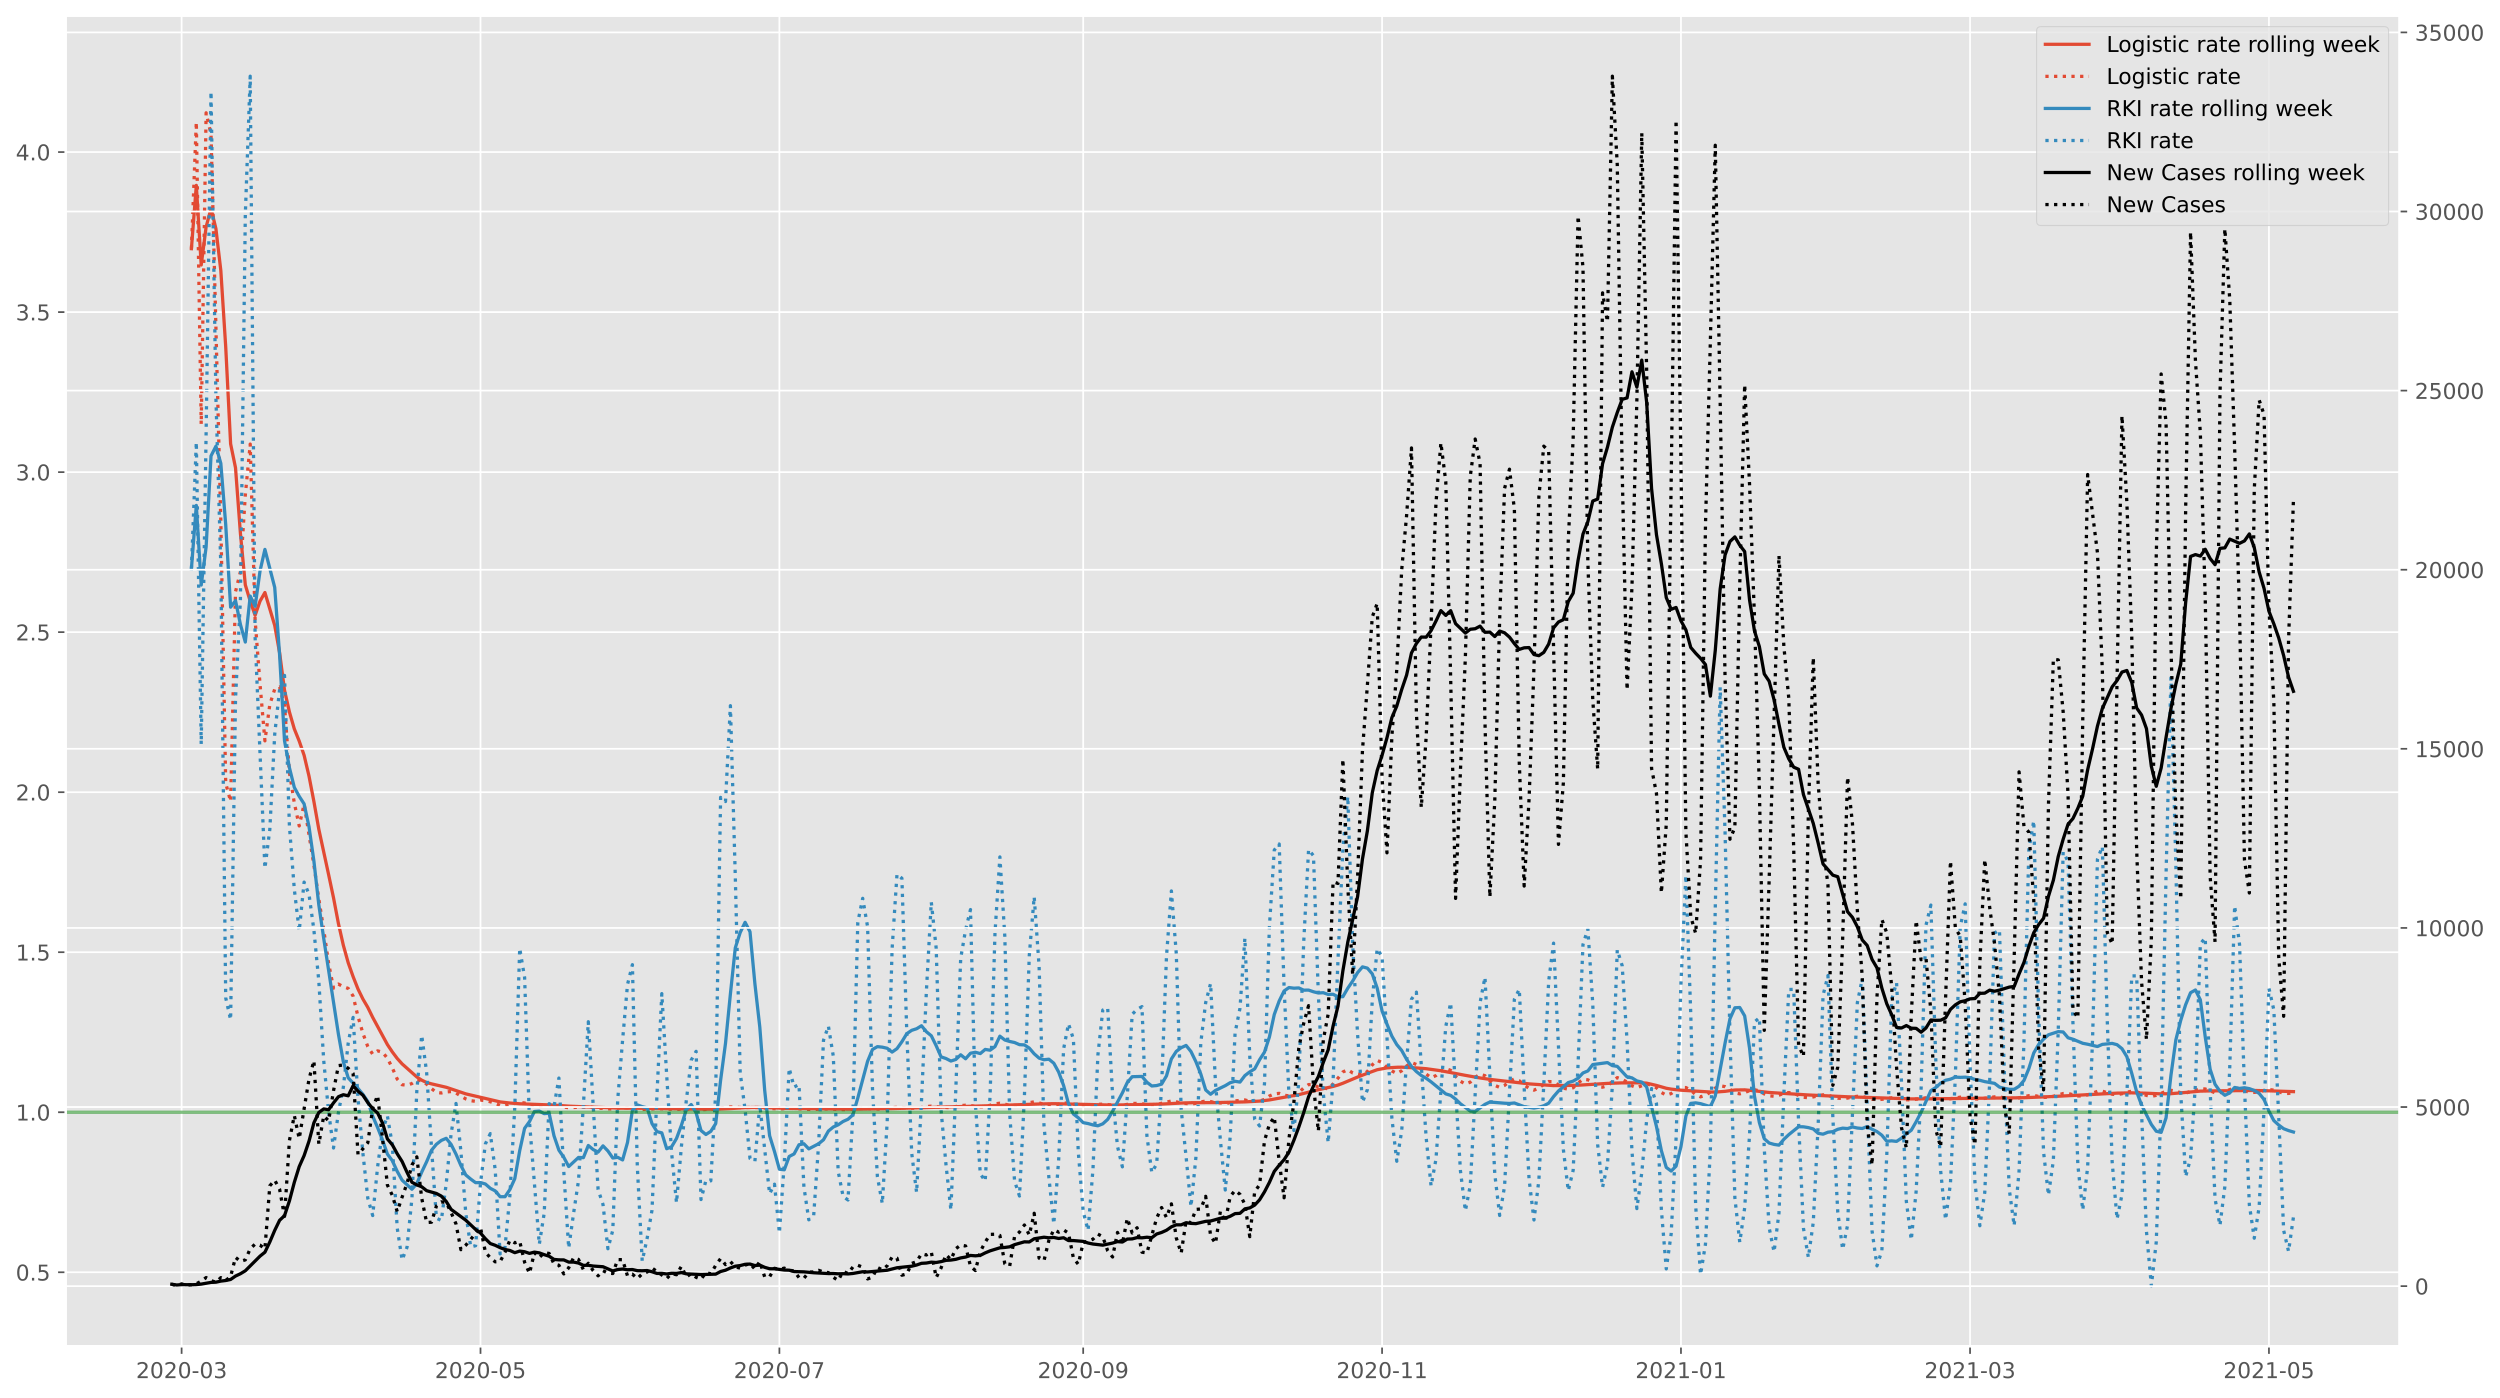 <?xml version="1.0" encoding="utf-8" standalone="no"?>
<!DOCTYPE svg PUBLIC "-//W3C//DTD SVG 1.1//EN"
  "http://www.w3.org/Graphics/SVG/1.1/DTD/svg11.dtd">
<!-- Created with matplotlib (https://matplotlib.org/) -->
<svg height="640.398pt" version="1.1" viewBox="0 0 1144.906 640.398" width="1144.906pt" xmlns="http://www.w3.org/2000/svg" xmlns:xlink="http://www.w3.org/1999/xlink">
 <defs>
  <style type="text/css">
*{stroke-linecap:butt;stroke-linejoin:round;}
  </style>
 </defs>
 <g id="figure_1">
  <g id="patch_1">
   <path d="M 0 640.398 
L 1144.906 640.398 
L 1144.906 0 
L 0 0 
z
" style="fill:#ffffff;"/>
  </g>
  <g id="axes_1">
   <g id="patch_2">
    <path d="M 30.103 616.52 
L 1098.893 616.52 
L 1098.893 7.2 
L 30.103 7.2 
z
" style="fill:#e5e5e5;"/>
   </g>
   <g id="matplotlib.axis_1">
    <g id="xtick_1">
     <g id="line2d_1">
      <path clip-path="url(#p6d3c09cf16)" d="M 83.172 616.52 
L 83.172 7.2 
" style="fill:none;stroke:#ffffff;stroke-linecap:square;stroke-width:0.8;"/>
     </g>
     <g id="line2d_2">
      <defs>
       <path d="M 0 0 
L 0 3.5 
" id="m877d27daa4" style="stroke:#555555;stroke-width:0.8;"/>
      </defs>
      <g>
       <use style="fill:#555555;stroke:#555555;stroke-width:0.8;" x="83.172" xlink:href="#m877d27daa4" y="616.52"/>
      </g>
     </g>
     <g id="text_1">
      <!-- 2020-03 -->
      <defs>
       <path d="M 19.188 8.297 
L 53.609 8.297 
L 53.609 0 
L 7.328 0 
L 7.328 8.297 
Q 12.938 14.109 22.625 23.891 
Q 32.328 33.688 34.812 36.531 
Q 39.547 41.844 41.422 45.531 
Q 43.312 49.219 43.312 52.781 
Q 43.312 58.594 39.234 62.25 
Q 35.156 65.922 28.609 65.922 
Q 23.969 65.922 18.812 64.312 
Q 13.672 62.703 7.812 59.422 
L 7.812 69.391 
Q 13.766 71.781 18.938 73 
Q 24.125 74.219 28.422 74.219 
Q 39.75 74.219 46.484 68.547 
Q 53.219 62.891 53.219 53.422 
Q 53.219 48.922 51.531 44.891 
Q 49.859 40.875 45.406 35.406 
Q 44.188 33.984 37.641 27.219 
Q 31.109 20.453 19.188 8.297 
z
" id="DejaVuSans-50"/>
       <path d="M 31.781 66.406 
Q 24.172 66.406 20.328 58.906 
Q 16.5 51.422 16.5 36.375 
Q 16.5 21.391 20.328 13.891 
Q 24.172 6.391 31.781 6.391 
Q 39.453 6.391 43.281 13.891 
Q 47.125 21.391 47.125 36.375 
Q 47.125 51.422 43.281 58.906 
Q 39.453 66.406 31.781 66.406 
z
M 31.781 74.219 
Q 44.047 74.219 50.516 64.516 
Q 56.984 54.828 56.984 36.375 
Q 56.984 17.969 50.516 8.266 
Q 44.047 -1.422 31.781 -1.422 
Q 19.531 -1.422 13.062 8.266 
Q 6.594 17.969 6.594 36.375 
Q 6.594 54.828 13.062 64.516 
Q 19.531 74.219 31.781 74.219 
z
" id="DejaVuSans-48"/>
       <path d="M 4.891 31.391 
L 31.203 31.391 
L 31.203 23.391 
L 4.891 23.391 
z
" id="DejaVuSans-45"/>
       <path d="M 40.578 39.312 
Q 47.656 37.797 51.625 33 
Q 55.609 28.219 55.609 21.188 
Q 55.609 10.406 48.188 4.484 
Q 40.766 -1.422 27.094 -1.422 
Q 22.516 -1.422 17.656 -0.516 
Q 12.797 0.391 7.625 2.203 
L 7.625 11.719 
Q 11.719 9.328 16.594 8.109 
Q 21.484 6.891 26.812 6.891 
Q 36.078 6.891 40.938 10.547 
Q 45.797 14.203 45.797 21.188 
Q 45.797 27.641 41.281 31.266 
Q 36.766 34.906 28.719 34.906 
L 20.219 34.906 
L 20.219 43.016 
L 29.109 43.016 
Q 36.375 43.016 40.234 45.922 
Q 44.094 48.828 44.094 54.297 
Q 44.094 59.906 40.109 62.906 
Q 36.141 65.922 28.719 65.922 
Q 24.656 65.922 20.016 65.031 
Q 15.375 64.156 9.812 62.312 
L 9.812 71.094 
Q 15.438 72.656 20.344 73.438 
Q 25.25 74.219 29.594 74.219 
Q 40.828 74.219 47.359 69.109 
Q 53.906 64.016 53.906 55.328 
Q 53.906 49.266 50.438 45.094 
Q 46.969 40.922 40.578 39.312 
z
" id="DejaVuSans-51"/>
      </defs>
      <g style="fill:#555555;" transform="translate(62.281 631.118)scale(0.1 -0.1)">
       <use xlink:href="#DejaVuSans-50"/>
       <use x="63.623" xlink:href="#DejaVuSans-48"/>
       <use x="127.246" xlink:href="#DejaVuSans-50"/>
       <use x="190.869" xlink:href="#DejaVuSans-48"/>
       <use x="254.492" xlink:href="#DejaVuSans-45"/>
       <use x="290.576" xlink:href="#DejaVuSans-48"/>
       <use x="354.199" xlink:href="#DejaVuSans-51"/>
      </g>
     </g>
    </g>
    <g id="xtick_2">
     <g id="line2d_3">
      <path clip-path="url(#p6d3c09cf16)" d="M 220.053 616.52 
L 220.053 7.2 
" style="fill:none;stroke:#ffffff;stroke-linecap:square;stroke-width:0.8;"/>
     </g>
     <g id="line2d_4">
      <g>
       <use style="fill:#555555;stroke:#555555;stroke-width:0.8;" x="220.053" xlink:href="#m877d27daa4" y="616.52"/>
      </g>
     </g>
     <g id="text_2">
      <!-- 2020-05 -->
      <defs>
       <path d="M 10.797 72.906 
L 49.516 72.906 
L 49.516 64.594 
L 19.828 64.594 
L 19.828 46.734 
Q 21.969 47.469 24.109 47.828 
Q 26.266 48.188 28.422 48.188 
Q 40.625 48.188 47.75 41.5 
Q 54.891 34.812 54.891 23.391 
Q 54.891 11.625 47.562 5.094 
Q 40.234 -1.422 26.906 -1.422 
Q 22.312 -1.422 17.547 -0.641 
Q 12.797 0.141 7.719 1.703 
L 7.719 11.625 
Q 12.109 9.234 16.797 8.062 
Q 21.484 6.891 26.703 6.891 
Q 35.156 6.891 40.078 11.328 
Q 45.016 15.766 45.016 23.391 
Q 45.016 31 40.078 35.438 
Q 35.156 39.891 26.703 39.891 
Q 22.75 39.891 18.812 39.016 
Q 14.891 38.141 10.797 36.281 
z
" id="DejaVuSans-53"/>
      </defs>
      <g style="fill:#555555;" transform="translate(199.161 631.118)scale(0.1 -0.1)">
       <use xlink:href="#DejaVuSans-50"/>
       <use x="63.623" xlink:href="#DejaVuSans-48"/>
       <use x="127.246" xlink:href="#DejaVuSans-50"/>
       <use x="190.869" xlink:href="#DejaVuSans-48"/>
       <use x="254.492" xlink:href="#DejaVuSans-45"/>
       <use x="290.576" xlink:href="#DejaVuSans-48"/>
       <use x="354.199" xlink:href="#DejaVuSans-53"/>
      </g>
     </g>
    </g>
    <g id="xtick_3">
     <g id="line2d_5">
      <path clip-path="url(#p6d3c09cf16)" d="M 356.933 616.52 
L 356.933 7.2 
" style="fill:none;stroke:#ffffff;stroke-linecap:square;stroke-width:0.8;"/>
     </g>
     <g id="line2d_6">
      <g>
       <use style="fill:#555555;stroke:#555555;stroke-width:0.8;" x="356.933" xlink:href="#m877d27daa4" y="616.52"/>
      </g>
     </g>
     <g id="text_3">
      <!-- 2020-07 -->
      <defs>
       <path d="M 8.203 72.906 
L 55.078 72.906 
L 55.078 68.703 
L 28.609 0 
L 18.312 0 
L 43.219 64.594 
L 8.203 64.594 
z
" id="DejaVuSans-55"/>
      </defs>
      <g style="fill:#555555;" transform="translate(336.042 631.118)scale(0.1 -0.1)">
       <use xlink:href="#DejaVuSans-50"/>
       <use x="63.623" xlink:href="#DejaVuSans-48"/>
       <use x="127.246" xlink:href="#DejaVuSans-50"/>
       <use x="190.869" xlink:href="#DejaVuSans-48"/>
       <use x="254.492" xlink:href="#DejaVuSans-45"/>
       <use x="290.576" xlink:href="#DejaVuSans-48"/>
       <use x="354.199" xlink:href="#DejaVuSans-55"/>
      </g>
     </g>
    </g>
    <g id="xtick_4">
     <g id="line2d_7">
      <path clip-path="url(#p6d3c09cf16)" d="M 496.058 616.52 
L 496.058 7.2 
" style="fill:none;stroke:#ffffff;stroke-linecap:square;stroke-width:0.8;"/>
     </g>
     <g id="line2d_8">
      <g>
       <use style="fill:#555555;stroke:#555555;stroke-width:0.8;" x="496.058" xlink:href="#m877d27daa4" y="616.52"/>
      </g>
     </g>
     <g id="text_4">
      <!-- 2020-09 -->
      <defs>
       <path d="M 10.984 1.516 
L 10.984 10.5 
Q 14.703 8.734 18.5 7.812 
Q 22.312 6.891 25.984 6.891 
Q 35.75 6.891 40.891 13.453 
Q 46.047 20.016 46.781 33.406 
Q 43.953 29.203 39.594 26.953 
Q 35.25 24.703 29.984 24.703 
Q 19.047 24.703 12.672 31.312 
Q 6.297 37.938 6.297 49.422 
Q 6.297 60.641 12.938 67.422 
Q 19.578 74.219 30.609 74.219 
Q 43.266 74.219 49.922 64.516 
Q 56.594 54.828 56.594 36.375 
Q 56.594 19.141 48.406 8.859 
Q 40.234 -1.422 26.422 -1.422 
Q 22.703 -1.422 18.891 -0.688 
Q 15.094 0.047 10.984 1.516 
z
M 30.609 32.422 
Q 37.25 32.422 41.125 36.953 
Q 45.016 41.5 45.016 49.422 
Q 45.016 57.281 41.125 61.844 
Q 37.25 66.406 30.609 66.406 
Q 23.969 66.406 20.094 61.844 
Q 16.219 57.281 16.219 49.422 
Q 16.219 41.5 20.094 36.953 
Q 23.969 32.422 30.609 32.422 
z
" id="DejaVuSans-57"/>
      </defs>
      <g style="fill:#555555;" transform="translate(475.166 631.118)scale(0.1 -0.1)">
       <use xlink:href="#DejaVuSans-50"/>
       <use x="63.623" xlink:href="#DejaVuSans-48"/>
       <use x="127.246" xlink:href="#DejaVuSans-50"/>
       <use x="190.869" xlink:href="#DejaVuSans-48"/>
       <use x="254.492" xlink:href="#DejaVuSans-45"/>
       <use x="290.576" xlink:href="#DejaVuSans-48"/>
       <use x="354.199" xlink:href="#DejaVuSans-57"/>
      </g>
     </g>
    </g>
    <g id="xtick_5">
     <g id="line2d_9">
      <path clip-path="url(#p6d3c09cf16)" d="M 632.938 616.52 
L 632.938 7.2 
" style="fill:none;stroke:#ffffff;stroke-linecap:square;stroke-width:0.8;"/>
     </g>
     <g id="line2d_10">
      <g>
       <use style="fill:#555555;stroke:#555555;stroke-width:0.8;" x="632.938" xlink:href="#m877d27daa4" y="616.52"/>
      </g>
     </g>
     <g id="text_5">
      <!-- 2020-11 -->
      <defs>
       <path d="M 12.406 8.297 
L 28.516 8.297 
L 28.516 63.922 
L 10.984 60.406 
L 10.984 69.391 
L 28.422 72.906 
L 38.281 72.906 
L 38.281 8.297 
L 54.391 8.297 
L 54.391 0 
L 12.406 0 
z
" id="DejaVuSans-49"/>
      </defs>
      <g style="fill:#555555;" transform="translate(612.047 631.118)scale(0.1 -0.1)">
       <use xlink:href="#DejaVuSans-50"/>
       <use x="63.623" xlink:href="#DejaVuSans-48"/>
       <use x="127.246" xlink:href="#DejaVuSans-50"/>
       <use x="190.869" xlink:href="#DejaVuSans-48"/>
       <use x="254.492" xlink:href="#DejaVuSans-45"/>
       <use x="290.576" xlink:href="#DejaVuSans-49"/>
       <use x="354.199" xlink:href="#DejaVuSans-49"/>
      </g>
     </g>
    </g>
    <g id="xtick_6">
     <g id="line2d_11">
      <path clip-path="url(#p6d3c09cf16)" d="M 769.819 616.52 
L 769.819 7.2 
" style="fill:none;stroke:#ffffff;stroke-linecap:square;stroke-width:0.8;"/>
     </g>
     <g id="line2d_12">
      <g>
       <use style="fill:#555555;stroke:#555555;stroke-width:0.8;" x="769.819" xlink:href="#m877d27daa4" y="616.52"/>
      </g>
     </g>
     <g id="text_6">
      <!-- 2021-01 -->
      <g style="fill:#555555;" transform="translate(748.927 631.118)scale(0.1 -0.1)">
       <use xlink:href="#DejaVuSans-50"/>
       <use x="63.623" xlink:href="#DejaVuSans-48"/>
       <use x="127.246" xlink:href="#DejaVuSans-50"/>
       <use x="190.869" xlink:href="#DejaVuSans-49"/>
       <use x="254.492" xlink:href="#DejaVuSans-45"/>
       <use x="290.576" xlink:href="#DejaVuSans-48"/>
       <use x="354.199" xlink:href="#DejaVuSans-49"/>
      </g>
     </g>
    </g>
    <g id="xtick_7">
     <g id="line2d_13">
      <path clip-path="url(#p6d3c09cf16)" d="M 902.212 616.52 
L 902.212 7.2 
" style="fill:none;stroke:#ffffff;stroke-linecap:square;stroke-width:0.8;"/>
     </g>
     <g id="line2d_14">
      <g>
       <use style="fill:#555555;stroke:#555555;stroke-width:0.8;" x="902.212" xlink:href="#m877d27daa4" y="616.52"/>
      </g>
     </g>
     <g id="text_7">
      <!-- 2021-03 -->
      <g style="fill:#555555;" transform="translate(881.32 631.118)scale(0.1 -0.1)">
       <use xlink:href="#DejaVuSans-50"/>
       <use x="63.623" xlink:href="#DejaVuSans-48"/>
       <use x="127.246" xlink:href="#DejaVuSans-50"/>
       <use x="190.869" xlink:href="#DejaVuSans-49"/>
       <use x="254.492" xlink:href="#DejaVuSans-45"/>
       <use x="290.576" xlink:href="#DejaVuSans-48"/>
       <use x="354.199" xlink:href="#DejaVuSans-51"/>
      </g>
     </g>
    </g>
    <g id="xtick_8">
     <g id="line2d_15">
      <path clip-path="url(#p6d3c09cf16)" d="M 1039.092 616.52 
L 1039.092 7.2 
" style="fill:none;stroke:#ffffff;stroke-linecap:square;stroke-width:0.8;"/>
     </g>
     <g id="line2d_16">
      <g>
       <use style="fill:#555555;stroke:#555555;stroke-width:0.8;" x="1039.092" xlink:href="#m877d27daa4" y="616.52"/>
      </g>
     </g>
     <g id="text_8">
      <!-- 2021-05 -->
      <g style="fill:#555555;" transform="translate(1018.201 631.118)scale(0.1 -0.1)">
       <use xlink:href="#DejaVuSans-50"/>
       <use x="63.623" xlink:href="#DejaVuSans-48"/>
       <use x="127.246" xlink:href="#DejaVuSans-50"/>
       <use x="190.869" xlink:href="#DejaVuSans-49"/>
       <use x="254.492" xlink:href="#DejaVuSans-45"/>
       <use x="290.576" xlink:href="#DejaVuSans-48"/>
       <use x="354.199" xlink:href="#DejaVuSans-53"/>
      </g>
     </g>
    </g>
   </g>
   <g id="matplotlib.axis_2">
    <g id="ytick_1">
     <g id="line2d_17">
      <path clip-path="url(#p6d3c09cf16)" d="M 30.103 582.647 
L 1098.893 582.647 
" style="fill:none;stroke:#ffffff;stroke-linecap:square;stroke-width:0.8;"/>
     </g>
     <g id="line2d_18">
      <defs>
       <path d="M 0 0 
L -3.5 0 
" id="mb4c699512b" style="stroke:#555555;stroke-width:0.8;"/>
      </defs>
      <g>
       <use style="fill:#555555;stroke:#555555;stroke-width:0.8;" x="30.103" xlink:href="#mb4c699512b" y="582.647"/>
      </g>
     </g>
     <g id="text_9">
      <!-- 0.5 -->
      <defs>
       <path d="M 10.688 12.406 
L 21 12.406 
L 21 0 
L 10.688 0 
z
" id="DejaVuSans-46"/>
      </defs>
      <g style="fill:#555555;" transform="translate(7.2 586.446)scale(0.1 -0.1)">
       <use xlink:href="#DejaVuSans-48"/>
       <use x="63.623" xlink:href="#DejaVuSans-46"/>
       <use x="95.41" xlink:href="#DejaVuSans-53"/>
      </g>
     </g>
    </g>
    <g id="ytick_2">
     <g id="line2d_19">
      <path clip-path="url(#p6d3c09cf16)" d="M 30.103 509.36 
L 1098.893 509.36 
" style="fill:none;stroke:#ffffff;stroke-linecap:square;stroke-width:0.8;"/>
     </g>
     <g id="line2d_20">
      <g>
       <use style="fill:#555555;stroke:#555555;stroke-width:0.8;" x="30.103" xlink:href="#mb4c699512b" y="509.36"/>
      </g>
     </g>
     <g id="text_10">
      <!-- 1.0 -->
      <g style="fill:#555555;" transform="translate(7.2 513.159)scale(0.1 -0.1)">
       <use xlink:href="#DejaVuSans-49"/>
       <use x="63.623" xlink:href="#DejaVuSans-46"/>
       <use x="95.41" xlink:href="#DejaVuSans-48"/>
      </g>
     </g>
    </g>
    <g id="ytick_3">
     <g id="line2d_21">
      <path clip-path="url(#p6d3c09cf16)" d="M 30.103 436.074 
L 1098.893 436.074 
" style="fill:none;stroke:#ffffff;stroke-linecap:square;stroke-width:0.8;"/>
     </g>
     <g id="line2d_22">
      <g>
       <use style="fill:#555555;stroke:#555555;stroke-width:0.8;" x="30.103" xlink:href="#mb4c699512b" y="436.074"/>
      </g>
     </g>
     <g id="text_11">
      <!-- 1.5 -->
      <g style="fill:#555555;" transform="translate(7.2 439.873)scale(0.1 -0.1)">
       <use xlink:href="#DejaVuSans-49"/>
       <use x="63.623" xlink:href="#DejaVuSans-46"/>
       <use x="95.41" xlink:href="#DejaVuSans-53"/>
      </g>
     </g>
    </g>
    <g id="ytick_4">
     <g id="line2d_23">
      <path clip-path="url(#p6d3c09cf16)" d="M 30.103 362.787 
L 1098.893 362.787 
" style="fill:none;stroke:#ffffff;stroke-linecap:square;stroke-width:0.8;"/>
     </g>
     <g id="line2d_24">
      <g>
       <use style="fill:#555555;stroke:#555555;stroke-width:0.8;" x="30.103" xlink:href="#mb4c699512b" y="362.787"/>
      </g>
     </g>
     <g id="text_12">
      <!-- 2.0 -->
      <g style="fill:#555555;" transform="translate(7.2 366.586)scale(0.1 -0.1)">
       <use xlink:href="#DejaVuSans-50"/>
       <use x="63.623" xlink:href="#DejaVuSans-46"/>
       <use x="95.41" xlink:href="#DejaVuSans-48"/>
      </g>
     </g>
    </g>
    <g id="ytick_5">
     <g id="line2d_25">
      <path clip-path="url(#p6d3c09cf16)" d="M 30.103 289.501 
L 1098.893 289.501 
" style="fill:none;stroke:#ffffff;stroke-linecap:square;stroke-width:0.8;"/>
     </g>
     <g id="line2d_26">
      <g>
       <use style="fill:#555555;stroke:#555555;stroke-width:0.8;" x="30.103" xlink:href="#mb4c699512b" y="289.501"/>
      </g>
     </g>
     <g id="text_13">
      <!-- 2.5 -->
      <g style="fill:#555555;" transform="translate(7.2 293.3)scale(0.1 -0.1)">
       <use xlink:href="#DejaVuSans-50"/>
       <use x="63.623" xlink:href="#DejaVuSans-46"/>
       <use x="95.41" xlink:href="#DejaVuSans-53"/>
      </g>
     </g>
    </g>
    <g id="ytick_6">
     <g id="line2d_27">
      <path clip-path="url(#p6d3c09cf16)" d="M 30.103 216.214 
L 1098.893 216.214 
" style="fill:none;stroke:#ffffff;stroke-linecap:square;stroke-width:0.8;"/>
     </g>
     <g id="line2d_28">
      <g>
       <use style="fill:#555555;stroke:#555555;stroke-width:0.8;" x="30.103" xlink:href="#mb4c699512b" y="216.214"/>
      </g>
     </g>
     <g id="text_14">
      <!-- 3.0 -->
      <g style="fill:#555555;" transform="translate(7.2 220.013)scale(0.1 -0.1)">
       <use xlink:href="#DejaVuSans-51"/>
       <use x="63.623" xlink:href="#DejaVuSans-46"/>
       <use x="95.41" xlink:href="#DejaVuSans-48"/>
      </g>
     </g>
    </g>
    <g id="ytick_7">
     <g id="line2d_29">
      <path clip-path="url(#p6d3c09cf16)" d="M 30.103 142.928 
L 1098.893 142.928 
" style="fill:none;stroke:#ffffff;stroke-linecap:square;stroke-width:0.8;"/>
     </g>
     <g id="line2d_30">
      <g>
       <use style="fill:#555555;stroke:#555555;stroke-width:0.8;" x="30.103" xlink:href="#mb4c699512b" y="142.928"/>
      </g>
     </g>
     <g id="text_15">
      <!-- 3.5 -->
      <g style="fill:#555555;" transform="translate(7.2 146.727)scale(0.1 -0.1)">
       <use xlink:href="#DejaVuSans-51"/>
       <use x="63.623" xlink:href="#DejaVuSans-46"/>
       <use x="95.41" xlink:href="#DejaVuSans-53"/>
      </g>
     </g>
    </g>
    <g id="ytick_8">
     <g id="line2d_31">
      <path clip-path="url(#p6d3c09cf16)" d="M 30.103 69.641 
L 1098.893 69.641 
" style="fill:none;stroke:#ffffff;stroke-linecap:square;stroke-width:0.8;"/>
     </g>
     <g id="line2d_32">
      <g>
       <use style="fill:#555555;stroke:#555555;stroke-width:0.8;" x="30.103" xlink:href="#mb4c699512b" y="69.641"/>
      </g>
     </g>
     <g id="text_16">
      <!-- 4.0 -->
      <defs>
       <path d="M 37.797 64.312 
L 12.891 25.391 
L 37.797 25.391 
z
M 35.203 72.906 
L 47.609 72.906 
L 47.609 25.391 
L 58.016 25.391 
L 58.016 17.188 
L 47.609 17.188 
L 47.609 0 
L 37.797 0 
L 37.797 17.188 
L 4.891 17.188 
L 4.891 26.703 
z
" id="DejaVuSans-52"/>
      </defs>
      <g style="fill:#555555;" transform="translate(7.2 73.44)scale(0.1 -0.1)">
       <use xlink:href="#DejaVuSans-52"/>
       <use x="63.623" xlink:href="#DejaVuSans-46"/>
       <use x="95.41" xlink:href="#DejaVuSans-48"/>
      </g>
     </g>
    </g>
   </g>
   <g id="line2d_33">
    <path clip-path="url(#p6d3c09cf16)" d="M 87.66 113.888 
L 89.904 84.893 
L 92.148 121.357 
L 94.392 103.935 
L 96.636 95.43 
L 98.88 104.744 
L 101.124 123.86 
L 103.368 158.827 
L 105.612 203.273 
L 107.856 214.228 
L 110.1 244.258 
L 112.344 267.873 
L 114.588 275.31 
L 116.832 281.792 
L 119.075 275.321 
L 121.319 271.357 
L 125.807 286.417 
L 128.051 298.97 
L 130.295 316.078 
L 132.539 326.048 
L 134.783 333.813 
L 137.027 339.381 
L 139.271 345.896 
L 141.515 355.44 
L 143.759 367.104 
L 146.003 379.756 
L 150.491 400.539 
L 152.735 411.149 
L 154.979 422.921 
L 157.222 432.844 
L 159.466 440.903 
L 161.71 447.257 
L 163.954 452.944 
L 166.198 457.522 
L 168.442 461.351 
L 170.686 465.938 
L 177.418 478.378 
L 179.662 481.735 
L 181.906 484.728 
L 184.15 487.218 
L 190.882 493.204 
L 193.126 494.679 
L 195.37 495.741 
L 197.613 496.366 
L 204.345 497.929 
L 213.321 500.944 
L 229.029 504.63 
L 233.517 505.148 
L 238.004 505.486 
L 253.712 506.093 
L 260.444 506.571 
L 269.42 506.952 
L 282.883 507.461 
L 287.371 507.541 
L 291.859 507.54 
L 316.542 507.904 
L 327.762 507.986 
L 334.494 507.693 
L 341.226 507.265 
L 345.714 507.173 
L 350.202 507.238 
L 359.177 507.572 
L 390.593 507.98 
L 408.544 507.698 
L 457.911 506.234 
L 475.862 505.584 
L 482.594 505.44 
L 491.57 505.641 
L 509.522 506.092 
L 531.961 505.632 
L 540.937 505.151 
L 545.425 505.011 
L 556.644 504.956 
L 570.108 504.622 
L 576.84 504.261 
L 581.328 503.731 
L 590.303 502.118 
L 594.791 501.319 
L 599.279 500.18 
L 603.767 499.074 
L 610.499 497.552 
L 612.743 496.914 
L 614.987 496.089 
L 621.719 493.25 
L 626.207 491.52 
L 630.694 489.891 
L 635.182 489.051 
L 639.67 488.772 
L 641.914 488.727 
L 648.646 489.069 
L 653.134 489.423 
L 659.866 490.356 
L 671.085 492.469 
L 677.817 493.664 
L 682.305 494.313 
L 700.257 496.379 
L 711.476 497.165 
L 718.208 497.095 
L 722.696 496.991 
L 736.16 496.154 
L 742.892 495.918 
L 751.867 495.889 
L 754.111 496.042 
L 758.599 497.092 
L 763.087 498.381 
L 765.331 498.771 
L 769.819 499.27 
L 783.283 500.095 
L 785.527 500.136 
L 790.014 499.79 
L 794.502 499.184 
L 798.99 499.112 
L 803.478 499.549 
L 810.21 500.308 
L 828.161 501.454 
L 846.113 502.283 
L 875.284 503.255 
L 893.236 503.117 
L 915.675 502.85 
L 926.895 502.708 
L 940.359 502.15 
L 969.53 500.618 
L 976.262 500.484 
L 982.993 500.655 
L 989.725 500.946 
L 994.213 500.858 
L 1000.945 500.305 
L 1007.677 499.691 
L 1012.165 499.597 
L 1021.141 499.51 
L 1032.36 499.391 
L 1039.092 499.559 
L 1050.312 499.925 
L 1050.312 499.925 
" style="fill:none;stroke:#e24a33;stroke-linecap:square;stroke-width:1.5;"/>
   </g>
   <g id="line2d_34">
    <path clip-path="url(#p6d3c09cf16)" d="M 87.66 113.888 
L 89.904 55.898 
L 92.148 194.284 
L 94.392 51.669 
L 96.636 61.409 
L 101.124 238.561 
L 103.368 358.654 
L 105.612 367.022 
L 107.856 270.965 
L 110.1 261.883 
L 112.344 226.713 
L 114.588 203.373 
L 116.832 283.936 
L 119.075 313.358 
L 121.319 339.273 
L 123.563 322.661 
L 125.807 315.604 
L 128.051 314.585 
L 130.295 323.129 
L 132.539 353.723 
L 134.783 367.712 
L 137.027 378.253 
L 139.271 368.269 
L 143.759 396.24 
L 146.003 411.691 
L 148.247 425.734 
L 150.491 441.179 
L 152.735 452.524 
L 154.979 450.672 
L 157.222 451.87 
L 159.466 452.653 
L 161.71 456.165 
L 163.954 465.545 
L 166.198 473.226 
L 168.442 479.324 
L 170.686 482.786 
L 172.93 481.259 
L 175.174 481.886 
L 177.418 484.618 
L 179.662 489.047 
L 181.906 494.176 
L 184.15 496.752 
L 186.394 496.981 
L 188.638 496.219 
L 190.882 494.635 
L 193.126 494.945 
L 195.37 496.481 
L 197.613 498.546 
L 199.857 500.285 
L 202.101 500.547 
L 204.345 500.067 
L 206.589 499.899 
L 208.833 500.541 
L 211.077 501.998 
L 213.321 503.271 
L 215.565 504.071 
L 217.809 504.371 
L 220.053 503.811 
L 222.297 504.035 
L 224.541 504.552 
L 226.785 505.33 
L 229.029 506.238 
L 231.273 506.251 
L 238.004 504.859 
L 240.248 505.132 
L 242.492 505.981 
L 244.736 506.244 
L 246.98 506.658 
L 249.224 506.435 
L 251.468 505.957 
L 255.956 506.439 
L 258.2 506.957 
L 260.444 507.306 
L 269.42 506.834 
L 273.908 507.535 
L 276.151 507.562 
L 278.395 507.794 
L 280.639 507.861 
L 282.883 507.49 
L 285.127 507.241 
L 289.615 507.326 
L 294.103 508.088 
L 298.591 507.861 
L 300.835 507.706 
L 303.079 507.741 
L 309.811 508.089 
L 312.055 507.887 
L 316.542 507.856 
L 318.786 507.914 
L 321.03 508.204 
L 327.762 507.851 
L 330.006 507.395 
L 334.494 506.956 
L 336.738 506.995 
L 338.982 507.21 
L 347.958 507.187 
L 352.446 507.733 
L 354.689 507.719 
L 356.933 507.891 
L 361.421 507.565 
L 363.665 507.626 
L 370.397 508.06 
L 372.641 508.08 
L 377.129 507.798 
L 381.617 507.921 
L 383.861 508.134 
L 388.349 508.143 
L 395.08 507.534 
L 404.056 507.962 
L 406.3 507.695 
L 408.544 507.283 
L 410.788 507.098 
L 419.764 507.59 
L 424.252 506.785 
L 426.496 506.561 
L 430.984 507.17 
L 433.227 507.17 
L 435.471 507.327 
L 437.715 506.763 
L 439.959 506.321 
L 442.203 506.161 
L 444.447 506.299 
L 446.691 506.731 
L 448.935 506.866 
L 451.179 506.803 
L 455.667 505.515 
L 457.911 505.224 
L 460.155 505.649 
L 462.399 506.26 
L 466.887 506.266 
L 469.131 505.559 
L 471.374 504.996 
L 473.618 504.597 
L 475.862 505.096 
L 478.106 505.764 
L 480.35 505.877 
L 482.594 506.191 
L 487.082 505.205 
L 489.326 505.097 
L 493.814 506.187 
L 498.302 506.569 
L 500.546 506.255 
L 502.79 505.747 
L 505.034 505.664 
L 507.278 505.84 
L 509.522 506.152 
L 511.765 506.138 
L 514.009 506.271 
L 516.253 505.746 
L 518.497 505.361 
L 520.741 505.303 
L 522.985 505.45 
L 525.229 506.029 
L 527.473 506.087 
L 529.717 505.948 
L 531.961 505.248 
L 536.449 504.217 
L 538.693 504.559 
L 540.937 505.296 
L 543.181 505.371 
L 545.425 505.685 
L 547.669 505.265 
L 549.912 504.608 
L 552.156 504.264 
L 554.4 504.482 
L 556.644 505.017 
L 558.888 505.076 
L 561.132 505.475 
L 563.376 504.921 
L 565.62 504.17 
L 570.108 503.738 
L 572.352 504.344 
L 574.596 504.397 
L 576.84 504.299 
L 579.084 503.451 
L 581.328 501.934 
L 583.572 500.975 
L 585.816 500.726 
L 588.06 501.582 
L 590.303 501.862 
L 592.547 501.765 
L 594.791 500.39 
L 597.035 498.238 
L 599.279 496.698 
L 601.523 496.671 
L 603.767 497.896 
L 608.255 498.618 
L 610.499 496.433 
L 612.743 493.775 
L 614.987 490.923 
L 617.231 489.868 
L 619.475 491.368 
L 623.963 492.238 
L 626.207 490.707 
L 628.45 487.657 
L 630.694 485.635 
L 632.938 486.592 
L 635.182 488.763 
L 637.426 490.449 
L 639.67 491.598 
L 641.914 490.394 
L 644.158 488.199 
L 646.402 486.581 
L 648.646 487.499 
L 650.89 489.803 
L 653.134 491.884 
L 655.378 493.57 
L 657.622 492.568 
L 659.866 490.589 
L 662.11 489.399 
L 664.354 490.174 
L 666.598 492.933 
L 668.841 495.173 
L 671.085 496.447 
L 673.329 495.588 
L 675.573 493.337 
L 677.817 491.995 
L 680.061 492.62 
L 682.305 495.032 
L 684.549 497.047 
L 686.793 497.994 
L 689.037 497.063 
L 691.281 495.235 
L 693.525 494.089 
L 695.769 494.942 
L 698.013 496.88 
L 700.257 498.451 
L 702.501 499.248 
L 704.745 498.261 
L 706.988 496.582 
L 709.232 495.321 
L 711.476 495.41 
L 715.964 498.35 
L 718.208 498.812 
L 720.452 498.143 
L 722.696 495.974 
L 724.94 494.261 
L 727.184 494.515 
L 729.428 495.598 
L 731.672 497.646 
L 733.916 497.877 
L 736.16 497.205 
L 740.648 493.514 
L 742.892 494.271 
L 745.136 495.567 
L 747.379 497.267 
L 749.623 498.084 
L 754.111 496.383 
L 756.355 496.979 
L 758.599 498.159 
L 760.843 500.305 
L 763.087 501.549 
L 765.331 500.814 
L 767.575 499.084 
L 769.819 498.005 
L 772.063 498.062 
L 774.307 499.229 
L 776.551 501.319 
L 778.795 502.308 
L 781.039 501.566 
L 783.283 500.179 
L 785.527 498.293 
L 787.77 497.223 
L 790.014 497.646 
L 792.258 498.879 
L 794.502 500.505 
L 796.746 500.942 
L 798.99 500.293 
L 801.234 499.513 
L 803.478 499.062 
L 805.722 499.542 
L 807.966 500.975 
L 810.21 501.832 
L 812.454 502.039 
L 814.698 501.543 
L 816.942 500.733 
L 819.186 500.359 
L 821.43 500.646 
L 823.674 501.665 
L 825.917 502.503 
L 828.161 502.729 
L 830.405 502.339 
L 834.893 501.383 
L 837.137 501.526 
L 839.381 502.372 
L 841.625 502.922 
L 843.869 503.096 
L 846.113 502.875 
L 848.357 502.362 
L 850.601 502.055 
L 852.845 502.126 
L 857.333 503.426 
L 859.577 503.579 
L 861.821 503.459 
L 866.308 502.753 
L 868.552 502.878 
L 873.04 503.65 
L 875.284 503.693 
L 879.772 503.097 
L 882.016 502.741 
L 884.26 502.726 
L 888.748 503.435 
L 890.992 503.499 
L 895.48 502.845 
L 897.724 502.46 
L 899.968 502.461 
L 904.455 503.288 
L 906.699 503.324 
L 911.187 502.68 
L 913.431 502.32 
L 915.675 502.37 
L 920.163 503.18 
L 922.407 503.194 
L 926.895 502.302 
L 929.139 501.774 
L 931.383 501.666 
L 935.871 502.573 
L 938.115 502.513 
L 940.359 502.093 
L 944.846 500.784 
L 947.09 500.76 
L 951.578 501.921 
L 953.822 501.919 
L 956.066 501.381 
L 960.554 499.796 
L 962.798 499.713 
L 967.286 501.126 
L 969.53 501.305 
L 971.774 500.887 
L 974.018 500.201 
L 976.262 499.713 
L 978.506 499.979 
L 982.993 501.654 
L 985.237 502.098 
L 987.481 501.635 
L 991.969 499.762 
L 994.213 499.314 
L 996.457 499.691 
L 998.701 500.46 
L 1000.945 500.568 
L 1007.677 498.589 
L 1009.921 498.713 
L 1014.409 500.441 
L 1016.653 500.364 
L 1018.897 499.825 
L 1021.141 499.006 
L 1023.384 498.309 
L 1025.628 498.604 
L 1030.116 500.25 
L 1032.36 500.283 
L 1034.604 499.975 
L 1036.848 499.365 
L 1039.092 498.973 
L 1041.336 499.241 
L 1045.824 500.728 
L 1048.068 500.746 
L 1050.312 500.461 
L 1050.312 500.461 
" style="fill:none;stroke:#e24a33;stroke-dasharray:1.5,2.475;stroke-dashoffset:0;stroke-width:1.5;"/>
   </g>
   <g id="line2d_35">
    <path clip-path="url(#p6d3c09cf16)" d="M 87.66 260.463 
L 89.904 231.468 
L 92.148 267.931 
L 94.392 250.51 
L 96.636 208.802 
L 98.88 204.362 
L 101.124 212.191 
L 103.368 240.263 
L 105.612 278.057 
L 107.856 275.071 
L 110.1 285.968 
L 112.344 294.033 
L 114.588 272.995 
L 116.832 277.678 
L 119.075 261.523 
L 121.319 251.617 
L 125.807 268.995 
L 128.051 300.021 
L 130.295 339.225 
L 132.539 351.551 
L 134.783 360.605 
L 137.027 364.695 
L 139.271 368.14 
L 141.515 378.619 
L 143.759 394.389 
L 146.003 414.387 
L 148.247 429.737 
L 154.979 473.587 
L 157.222 486.216 
L 159.466 493.602 
L 163.954 498.469 
L 166.198 501.161 
L 168.442 504.451 
L 170.686 511.192 
L 172.93 516.388 
L 175.174 522.087 
L 177.418 528.528 
L 179.662 531.546 
L 181.906 536.44 
L 184.15 540.475 
L 188.638 544.63 
L 190.882 542.065 
L 193.126 536.791 
L 195.37 532.038 
L 197.613 526.76 
L 199.857 524.03 
L 202.101 522.274 
L 204.345 521.306 
L 206.589 524.1 
L 208.833 528.562 
L 211.077 533.764 
L 213.321 538.093 
L 215.565 539.969 
L 217.809 541.62 
L 220.053 541.57 
L 222.297 542.232 
L 224.541 544.206 
L 226.785 545.392 
L 229.029 548.033 
L 231.273 548.051 
L 233.517 544.753 
L 235.76 539.762 
L 238.004 526.968 
L 240.248 516.75 
L 242.492 513.636 
L 244.736 509.023 
L 246.98 508.838 
L 249.224 510.003 
L 251.468 509.8 
L 253.712 520.16 
L 255.956 526.743 
L 258.2 529.998 
L 260.444 534.235 
L 264.932 530.074 
L 267.176 530.148 
L 269.42 524.592 
L 271.664 526.461 
L 273.908 527.616 
L 276.151 524.761 
L 278.395 527.09 
L 280.639 530.329 
L 282.883 530.008 
L 285.127 531.204 
L 287.371 523.216 
L 289.615 508.505 
L 291.859 505.996 
L 294.103 506.799 
L 296.347 507.348 
L 298.591 514.562 
L 300.835 518.221 
L 303.079 518.816 
L 305.323 526.068 
L 307.567 525.187 
L 309.811 521.379 
L 312.055 515.352 
L 314.298 508.183 
L 316.542 505.842 
L 318.786 509.618 
L 321.03 517.731 
L 323.274 519.553 
L 325.518 518.114 
L 327.762 514.582 
L 330.006 494.746 
L 332.25 477.825 
L 334.494 455.211 
L 336.738 434.092 
L 338.982 427.049 
L 341.226 422.396 
L 343.47 426.714 
L 345.714 450.524 
L 347.958 470.375 
L 350.202 499.362 
L 352.446 520.103 
L 354.689 527.387 
L 356.933 535.457 
L 359.177 535.711 
L 361.421 529.624 
L 363.665 528.453 
L 365.909 524.256 
L 368.153 523.802 
L 370.397 526.132 
L 374.885 523.802 
L 377.129 521.972 
L 379.373 517.981 
L 381.617 516.123 
L 383.861 515.118 
L 386.105 513.585 
L 388.349 512.579 
L 390.593 510.572 
L 392.836 502.856 
L 397.324 486.033 
L 399.568 480.619 
L 401.812 479.323 
L 404.056 479.559 
L 406.3 480.07 
L 408.544 481.815 
L 410.788 480.237 
L 413.032 477.067 
L 415.276 473.388 
L 417.52 471.849 
L 419.764 471.125 
L 422.008 469.758 
L 424.252 472.512 
L 426.496 474.335 
L 428.74 478.914 
L 430.984 484.008 
L 433.227 484.768 
L 435.471 485.911 
L 437.715 485.205 
L 439.959 483.057 
L 442.203 484.874 
L 444.447 482.341 
L 446.691 481.897 
L 448.935 482.493 
L 451.179 480.599 
L 453.423 480.956 
L 455.667 479.299 
L 457.911 474.529 
L 460.155 476.269 
L 462.399 476.954 
L 464.643 477.436 
L 466.887 478.415 
L 469.131 478.526 
L 471.374 479.997 
L 473.618 482.601 
L 475.862 484.568 
L 478.106 485.317 
L 480.35 485.073 
L 482.594 486.901 
L 484.838 490.984 
L 487.082 497.107 
L 489.326 505.418 
L 491.57 510.177 
L 493.814 511.899 
L 496.058 514.129 
L 498.302 514.549 
L 500.546 515.172 
L 502.79 515.57 
L 505.034 514.674 
L 507.278 512.642 
L 509.522 508.92 
L 514.009 500.503 
L 516.253 495.766 
L 518.497 493.093 
L 522.985 492.966 
L 525.229 495.626 
L 527.473 497.332 
L 529.717 497.144 
L 531.961 496.498 
L 534.205 492.712 
L 536.449 484.961 
L 538.693 481.49 
L 540.937 479.799 
L 543.181 478.773 
L 545.425 481.567 
L 547.669 486.201 
L 549.912 491.852 
L 552.156 499.157 
L 554.4 501.112 
L 556.644 499.369 
L 561.132 497.19 
L 563.376 495.836 
L 565.62 495.186 
L 567.864 495.554 
L 570.108 492.589 
L 572.352 490.868 
L 574.596 489.503 
L 576.84 485.313 
L 579.084 481.846 
L 581.328 474.932 
L 583.572 464.585 
L 585.816 458.424 
L 588.06 453.839 
L 590.303 452.255 
L 592.547 452.551 
L 594.791 452.436 
L 597.035 453.458 
L 599.279 453.425 
L 601.523 454.192 
L 603.767 454.748 
L 606.011 454.622 
L 608.255 455.418 
L 610.499 455.337 
L 612.743 456.471 
L 614.987 456.446 
L 617.231 452.572 
L 619.475 449.273 
L 621.719 445.431 
L 623.963 442.79 
L 626.207 443.367 
L 628.45 446 
L 630.694 452.512 
L 632.938 462.997 
L 635.182 469.035 
L 637.426 474.512 
L 639.67 478.37 
L 641.914 481.077 
L 644.158 485.108 
L 646.402 488.413 
L 648.646 490.729 
L 650.89 492.531 
L 653.134 493.827 
L 655.378 495.443 
L 662.11 500.959 
L 664.354 501.652 
L 666.598 503.338 
L 668.841 505.508 
L 673.329 508.856 
L 675.573 508.983 
L 680.061 505.751 
L 682.305 504.686 
L 689.037 505.232 
L 691.281 505.343 
L 693.525 505.12 
L 698.013 506.818 
L 702.501 507.453 
L 704.745 507.061 
L 706.988 506.404 
L 709.232 505.222 
L 711.476 502.206 
L 713.72 499.623 
L 718.208 495.764 
L 720.452 495.112 
L 722.696 493.778 
L 724.94 491.384 
L 727.184 490.447 
L 729.428 487.533 
L 736.16 486.626 
L 738.404 488.012 
L 740.648 488.356 
L 745.136 493.186 
L 747.379 493.625 
L 749.623 495.024 
L 751.867 495.545 
L 754.111 497.807 
L 758.599 515.903 
L 760.843 526.955 
L 763.087 534.634 
L 765.331 536.289 
L 767.575 534.056 
L 769.819 525.109 
L 772.063 511.161 
L 774.307 505.313 
L 776.551 505.062 
L 778.795 505.437 
L 783.283 506.813 
L 785.527 501.896 
L 790.014 477.692 
L 792.258 466.545 
L 794.502 461.522 
L 796.746 461.404 
L 798.99 465.232 
L 801.234 480.07 
L 803.478 501.972 
L 805.722 514.104 
L 807.966 521.502 
L 810.21 523.464 
L 812.454 524.093 
L 814.698 524.426 
L 816.942 521.76 
L 819.186 519.634 
L 823.674 516.007 
L 825.917 516.038 
L 828.161 516.4 
L 830.405 517.018 
L 832.649 519.028 
L 834.893 519.405 
L 837.137 518.502 
L 839.381 518.242 
L 841.625 517.174 
L 843.869 516.652 
L 846.113 516.835 
L 848.357 516.117 
L 850.601 516.593 
L 852.845 516.804 
L 855.089 515.914 
L 857.333 517.154 
L 859.577 518.228 
L 861.821 519.896 
L 864.065 522.659 
L 866.308 522.464 
L 868.552 522.716 
L 870.796 521.227 
L 873.04 519.301 
L 875.284 517.605 
L 877.528 513.707 
L 879.772 509.404 
L 884.26 499.469 
L 886.504 498.051 
L 888.748 496.055 
L 890.992 494.734 
L 893.236 494.224 
L 895.48 493.293 
L 897.724 493.389 
L 899.968 493.309 
L 902.212 493.581 
L 904.455 494.347 
L 906.699 494.737 
L 908.943 495.338 
L 913.431 496.134 
L 915.675 497.843 
L 917.919 498.431 
L 920.163 498.861 
L 922.407 498.86 
L 924.651 497.46 
L 926.895 494.827 
L 929.139 489.373 
L 931.383 482.229 
L 933.627 478.329 
L 935.871 475.891 
L 938.115 473.895 
L 942.603 472.45 
L 944.846 472.601 
L 947.09 475.265 
L 949.334 475.935 
L 953.822 477.787 
L 956.066 478.218 
L 960.554 479.264 
L 962.798 478.286 
L 967.286 477.843 
L 969.53 478.426 
L 971.774 480.238 
L 974.018 483.908 
L 976.262 491.551 
L 978.506 500.008 
L 980.75 506.05 
L 985.237 514.962 
L 987.481 518.061 
L 989.725 518.586 
L 991.969 511.954 
L 994.213 492.457 
L 996.457 476.227 
L 998.701 467.238 
L 1000.945 460.104 
L 1003.189 454.623 
L 1005.433 453.374 
L 1007.677 457.899 
L 1009.921 474.916 
L 1012.165 489.709 
L 1014.409 496.568 
L 1016.653 499.757 
L 1018.897 501.6 
L 1021.141 500.496 
L 1023.384 498.013 
L 1025.628 498.449 
L 1027.872 498.153 
L 1030.116 498.554 
L 1032.36 499.387 
L 1034.604 500.727 
L 1036.848 503.506 
L 1039.092 508.905 
L 1041.336 513.187 
L 1043.58 515.239 
L 1045.824 516.902 
L 1048.068 517.763 
L 1050.312 518.422 
L 1050.312 518.422 
" style="fill:none;stroke:#348abd;stroke-linecap:square;stroke-width:1.5;"/>
   </g>
   <g id="line2d_36">
    <path clip-path="url(#p6d3c09cf16)" d="M 87.66 260.463 
L 89.904 202.473 
L 92.148 340.859 
L 94.392 198.247 
L 96.636 41.966 
L 98.88 182.162 
L 101.124 259.166 
L 103.368 456.969 
L 105.612 467.028 
L 107.856 319.96 
L 110.1 274.526 
L 112.344 98.42 
L 114.588 34.896 
L 116.832 291.949 
L 121.319 397.686 
L 123.563 379.86 
L 125.807 336.273 
L 128.051 315.6 
L 130.295 309.324 
L 132.539 378.227 
L 134.783 407.266 
L 137.027 426.313 
L 139.271 403.977 
L 141.515 409.623 
L 143.759 425.988 
L 146.003 449.312 
L 148.247 485.677 
L 150.491 509.293 
L 152.735 525.732 
L 154.979 509.486 
L 157.222 498.024 
L 159.466 477.693 
L 161.71 465.944 
L 163.954 503.113 
L 166.198 528.135 
L 168.442 548.76 
L 170.686 556.677 
L 172.93 534.393 
L 175.174 517.586 
L 177.418 511.032 
L 179.662 524.242 
L 181.906 562.391 
L 184.15 577.005 
L 186.394 571.215 
L 188.638 548.937 
L 190.882 499.633 
L 193.126 474.112 
L 195.37 490.971 
L 197.613 525.449 
L 199.857 557.889 
L 202.101 558.928 
L 204.345 542.157 
L 206.589 519.196 
L 208.833 505.347 
L 211.077 527.383 
L 213.321 555.75 
L 215.565 571.019 
L 217.809 570.489 
L 220.053 541.804 
L 222.297 523.835 
L 224.541 519.164 
L 226.785 535.686 
L 229.029 574.232 
L 231.273 571.147 
L 233.517 547.4 
L 235.76 506.867 
L 238.004 434.278 
L 240.248 447.643 
L 242.492 513.886 
L 246.98 569.852 
L 249.224 555.549 
L 251.468 505.448 
L 253.712 506.802 
L 255.956 493.719 
L 258.2 536.676 
L 260.444 571.604 
L 262.688 555.568 
L 264.932 540.704 
L 267.176 505.961 
L 269.42 467.91 
L 273.908 544.765 
L 276.151 551.613 
L 278.395 571.876 
L 280.639 563.374 
L 282.883 503.717 
L 285.127 476.279 
L 287.371 450.886 
L 289.615 441.79 
L 291.859 534.048 
L 294.103 577.503 
L 296.347 567.214 
L 298.591 554.212 
L 300.835 501.892 
L 303.079 455.051 
L 305.323 492.553 
L 307.567 527.883 
L 309.811 550.845 
L 312.055 525.029 
L 314.298 504.027 
L 316.542 485.508 
L 318.786 481.483 
L 321.03 549.344 
L 323.274 540.634 
L 325.518 540.776 
L 327.762 500.304 
L 330.006 365.172 
L 332.25 367.065 
L 334.494 323.18 
L 336.738 401.514 
L 338.982 491.33 
L 341.226 508.211 
L 343.47 530.529 
L 345.714 531.84 
L 347.958 506.023 
L 352.446 546.702 
L 354.689 542.317 
L 356.933 564.702 
L 359.177 532.311 
L 361.421 489.23 
L 363.665 497.827 
L 365.909 496.701 
L 368.153 543.524 
L 370.397 558.627 
L 372.641 556.596 
L 374.885 524.109 
L 377.129 476.42 
L 379.373 469.889 
L 381.617 483.695 
L 383.861 536.488 
L 386.105 547.899 
L 388.349 549.55 
L 390.593 510.062 
L 392.836 422.41 
L 395.08 411.4 
L 397.324 424.423 
L 399.568 498.589 
L 401.812 538.831 
L 404.056 551.196 
L 406.3 513.643 
L 408.544 434.62 
L 410.788 400.357 
L 413.032 402.229 
L 415.276 472.84 
L 417.52 528.055 
L 419.764 546.129 
L 422.008 504.079 
L 424.252 453.897 
L 426.496 413.116 
L 428.74 434.281 
L 430.984 508.501 
L 433.227 533.37 
L 435.471 554.136 
L 437.715 499.134 
L 439.959 438.864 
L 442.203 425.831 
L 444.447 416.553 
L 446.691 505.389 
L 448.935 537.544 
L 451.179 540.88 
L 453.423 501.632 
L 455.667 427.261 
L 457.911 392.445 
L 460.155 428.729 
L 462.399 510.188 
L 464.643 540.917 
L 466.887 547.731 
L 469.131 502.409 
L 471.374 437.558 
L 473.618 410.678 
L 475.862 442.495 
L 478.106 515.43 
L 480.35 539.214 
L 482.594 560.523 
L 484.838 530.989 
L 487.082 480.424 
L 489.326 468.851 
L 491.57 475.811 
L 493.814 527.48 
L 496.058 554.825 
L 498.302 563.468 
L 500.546 535.344 
L 502.79 483.211 
L 505.034 462.58 
L 507.278 461.589 
L 509.522 501.423 
L 511.765 525.003 
L 514.009 534.368 
L 516.253 502.189 
L 518.497 464.499 
L 520.741 462.278 
L 522.985 461.005 
L 525.229 520.038 
L 527.473 536.95 
L 529.717 533.046 
L 531.961 497.667 
L 534.205 437.998 
L 536.449 408.024 
L 538.693 436.71 
L 540.937 508.197 
L 543.181 529.771 
L 545.425 552.602 
L 547.669 530.102 
L 549.912 477.557 
L 552.156 459.156 
L 554.4 450.401 
L 556.644 495.991 
L 558.888 522.148 
L 561.132 544.978 
L 563.376 520.621 
L 565.62 473.01 
L 567.864 461.731 
L 570.108 429.647 
L 572.352 483.939 
L 574.596 512.595 
L 576.84 515.646 
L 579.084 496.353 
L 581.328 424.616 
L 583.572 389.297 
L 585.816 386.52 
L 588.06 451.844 
L 590.303 501.51 
L 592.547 517.715 
L 594.791 495.549 
L 597.035 431.774 
L 599.279 389.064 
L 601.523 391.892 
L 603.767 455.734 
L 606.011 500.626 
L 608.255 523.286 
L 610.499 494.986 
L 612.743 439.709 
L 614.987 388.886 
L 617.231 364.778 
L 619.475 432.64 
L 621.719 473.731 
L 623.963 504.797 
L 626.207 499.028 
L 628.45 458.139 
L 630.694 434.474 
L 632.938 438.166 
L 637.426 512.07 
L 639.67 531.803 
L 641.914 517.977 
L 644.158 486.353 
L 646.402 457.615 
L 648.646 454.378 
L 653.134 521.138 
L 655.378 543.117 
L 657.622 530.852 
L 659.866 499.609 
L 662.11 470.097 
L 664.354 459.225 
L 666.598 499.328 
L 668.841 536.326 
L 671.085 554.517 
L 673.329 542.891 
L 677.817 459.186 
L 680.061 447.516 
L 684.549 537.676 
L 686.793 556.635 
L 689.037 543.248 
L 693.525 457.628 
L 695.769 453.047 
L 698.013 498.226 
L 700.257 540.059 
L 702.501 558.7 
L 704.745 540.503 
L 706.988 496.664 
L 709.232 449.357 
L 711.476 431.937 
L 715.964 526.438 
L 718.208 545.313 
L 720.452 535.939 
L 722.696 487.323 
L 724.94 432.597 
L 727.184 425.38 
L 729.428 459.741 
L 731.672 524.264 
L 733.916 543.698 
L 736.16 533.38 
L 738.404 497.024 
L 740.648 435.003 
L 742.892 442.24 
L 745.136 476.689 
L 747.379 527.341 
L 749.623 553.488 
L 751.867 537.028 
L 754.111 512.86 
L 756.355 498.509 
L 758.599 505.409 
L 760.843 554.049 
L 763.087 581.095 
L 765.331 565.074 
L 767.575 521.4 
L 769.819 450.232 
L 772.063 400.87 
L 774.307 464.475 
L 776.551 552.29 
L 778.795 583.719 
L 781.039 569.735 
L 783.283 526.372 
L 785.527 415.813 
L 787.77 314.726 
L 790.014 381.191 
L 792.258 474.257 
L 794.502 548.556 
L 796.746 568.915 
L 798.99 553.166 
L 801.234 519.677 
L 803.478 468.039 
L 805.722 466.115 
L 807.966 526.047 
L 810.21 562.287 
L 812.454 573.319 
L 814.698 555.496 
L 816.942 501.015 
L 819.186 453.162 
L 821.43 453.09 
L 823.674 513.679 
L 825.917 562.508 
L 828.161 575.853 
L 830.405 559.818 
L 832.649 515.084 
L 834.893 455.803 
L 837.137 446.767 
L 839.381 511.861 
L 841.625 555.035 
L 843.869 572.193 
L 846.113 561.104 
L 850.601 459.134 
L 852.845 448.244 
L 857.333 563.715 
L 859.577 579.711 
L 861.821 572.775 
L 864.065 529.399 
L 866.308 457.773 
L 868.552 450.003 
L 870.796 495.213 
L 873.04 550.236 
L 875.284 567.836 
L 877.528 545.489 
L 879.772 499.277 
L 882.016 423.736 
L 884.26 414.494 
L 886.504 485.291 
L 888.748 536.26 
L 890.992 558.591 
L 893.236 541.918 
L 895.48 492.761 
L 897.724 424.408 
L 899.968 413.933 
L 902.212 487.198 
L 904.455 541.618 
L 906.699 561.322 
L 908.943 546.124 
L 911.187 495.45 
L 913.431 427.291 
L 915.675 425.899 
L 917.919 491.315 
L 920.163 544.629 
L 922.407 561.311 
L 924.651 536.326 
L 926.895 477.018 
L 929.139 389.115 
L 931.383 375.89 
L 933.627 464.013 
L 935.871 527.561 
L 938.115 547.345 
L 940.359 531.441 
L 942.603 471.783 
L 944.846 390.174 
L 947.09 394.541 
L 949.334 468.703 
L 951.578 533.674 
L 953.822 554.191 
L 956.066 534.459 
L 958.31 475.833 
L 960.554 393.448 
L 962.798 387.692 
L 965.042 467.219 
L 967.286 532.062 
L 969.53 558.27 
L 971.774 547.143 
L 974.018 501.522 
L 976.262 446.952 
L 978.506 446.89 
L 980.75 509.51 
L 982.993 563.893 
L 985.237 588.824 
L 987.481 568.836 
L 989.725 505.2 
L 991.969 400.528 
L 994.213 310.41 
L 996.457 395.899 
L 998.701 500.97 
L 1000.945 538.883 
L 1003.189 530.471 
L 1005.433 496.46 
L 1007.677 432.202 
L 1009.921 429.525 
L 1012.165 499.449 
L 1014.409 548.985 
L 1016.653 561.206 
L 1018.897 543.373 
L 1021.141 488.729 
L 1023.384 414.822 
L 1025.628 432.577 
L 1027.872 497.38 
L 1030.116 551.795 
L 1032.36 567.037 
L 1034.604 552.753 
L 1036.848 508.18 
L 1039.092 452.615 
L 1041.336 462.551 
L 1043.58 511.744 
L 1045.824 563.436 
L 1048.068 573.059 
L 1050.312 557.37 
L 1050.312 557.37 
" style="fill:none;stroke:#348abd;stroke-dasharray:1.5,2.475;stroke-dashoffset:0;stroke-width:1.5;"/>
   </g>
   <g id="line2d_37">
    <path clip-path="url(#p6d3c09cf16)" d="M 30.103 509.36 
L 1098.893 509.36 
" style="fill:none;stroke:#008000;stroke-linecap:square;stroke-opacity:0.5;stroke-width:1.5;"/>
   </g>
   <g id="patch_3">
    <path d="M 30.103 616.52 
L 30.103 7.2 
" style="fill:none;stroke:#ffffff;stroke-linecap:square;stroke-linejoin:miter;"/>
   </g>
   <g id="patch_4">
    <path d="M 1098.893 616.52 
L 1098.893 7.2 
" style="fill:none;stroke:#ffffff;stroke-linecap:square;stroke-linejoin:miter;"/>
   </g>
   <g id="patch_5">
    <path d="M 30.103 616.52 
L 1098.893 616.52 
" style="fill:none;stroke:#ffffff;stroke-linecap:square;stroke-linejoin:miter;"/>
   </g>
   <g id="patch_6">
    <path d="M 30.103 7.2 
L 1098.893 7.2 
" style="fill:none;stroke:#ffffff;stroke-linecap:square;stroke-linejoin:miter;"/>
   </g>
  </g>
  <g id="axes_2">
   <g id="matplotlib.axis_3">
    <g id="ytick_9">
     <g id="line2d_38">
      <path clip-path="url(#p6d3c09cf16)" d="M 30.103 589.004 
L 1098.893 589.004 
" style="fill:none;stroke:#ffffff;stroke-linecap:square;stroke-width:0.8;"/>
     </g>
     <g id="line2d_39">
      <defs>
       <path d="M 0 0 
L 3.5 0 
" id="m4cbc841527" style="stroke:#555555;stroke-width:0.8;"/>
      </defs>
      <g>
       <use style="fill:#555555;stroke:#555555;stroke-width:0.8;" x="1098.893" xlink:href="#m4cbc841527" y="589.004"/>
      </g>
     </g>
     <g id="text_17">
      <!-- 0 -->
      <g style="fill:#555555;" transform="translate(1105.893 592.803)scale(0.1 -0.1)">
       <use xlink:href="#DejaVuSans-48"/>
      </g>
     </g>
    </g>
    <g id="ytick_10">
     <g id="line2d_40">
      <path clip-path="url(#p6d3c09cf16)" d="M 30.103 506.98 
L 1098.893 506.98 
" style="fill:none;stroke:#ffffff;stroke-linecap:square;stroke-width:0.8;"/>
     </g>
     <g id="line2d_41">
      <g>
       <use style="fill:#555555;stroke:#555555;stroke-width:0.8;" x="1098.893" xlink:href="#m4cbc841527" y="506.98"/>
      </g>
     </g>
     <g id="text_18">
      <!-- 5000 -->
      <g style="fill:#555555;" transform="translate(1105.893 510.779)scale(0.1 -0.1)">
       <use xlink:href="#DejaVuSans-53"/>
       <use x="63.623" xlink:href="#DejaVuSans-48"/>
       <use x="127.246" xlink:href="#DejaVuSans-48"/>
       <use x="190.869" xlink:href="#DejaVuSans-48"/>
      </g>
     </g>
    </g>
    <g id="ytick_11">
     <g id="line2d_42">
      <path clip-path="url(#p6d3c09cf16)" d="M 30.103 424.955 
L 1098.893 424.955 
" style="fill:none;stroke:#ffffff;stroke-linecap:square;stroke-width:0.8;"/>
     </g>
     <g id="line2d_43">
      <g>
       <use style="fill:#555555;stroke:#555555;stroke-width:0.8;" x="1098.893" xlink:href="#m4cbc841527" y="424.955"/>
      </g>
     </g>
     <g id="text_19">
      <!-- 10000 -->
      <g style="fill:#555555;" transform="translate(1105.893 428.754)scale(0.1 -0.1)">
       <use xlink:href="#DejaVuSans-49"/>
       <use x="63.623" xlink:href="#DejaVuSans-48"/>
       <use x="127.246" xlink:href="#DejaVuSans-48"/>
       <use x="190.869" xlink:href="#DejaVuSans-48"/>
       <use x="254.492" xlink:href="#DejaVuSans-48"/>
      </g>
     </g>
    </g>
    <g id="ytick_12">
     <g id="line2d_44">
      <path clip-path="url(#p6d3c09cf16)" d="M 30.103 342.931 
L 1098.893 342.931 
" style="fill:none;stroke:#ffffff;stroke-linecap:square;stroke-width:0.8;"/>
     </g>
     <g id="line2d_45">
      <g>
       <use style="fill:#555555;stroke:#555555;stroke-width:0.8;" x="1098.893" xlink:href="#m4cbc841527" y="342.931"/>
      </g>
     </g>
     <g id="text_20">
      <!-- 15000 -->
      <g style="fill:#555555;" transform="translate(1105.893 346.73)scale(0.1 -0.1)">
       <use xlink:href="#DejaVuSans-49"/>
       <use x="63.623" xlink:href="#DejaVuSans-53"/>
       <use x="127.246" xlink:href="#DejaVuSans-48"/>
       <use x="190.869" xlink:href="#DejaVuSans-48"/>
       <use x="254.492" xlink:href="#DejaVuSans-48"/>
      </g>
     </g>
    </g>
    <g id="ytick_13">
     <g id="line2d_46">
      <path clip-path="url(#p6d3c09cf16)" d="M 30.103 260.906 
L 1098.893 260.906 
" style="fill:none;stroke:#ffffff;stroke-linecap:square;stroke-width:0.8;"/>
     </g>
     <g id="line2d_47">
      <g>
       <use style="fill:#555555;stroke:#555555;stroke-width:0.8;" x="1098.893" xlink:href="#m4cbc841527" y="260.906"/>
      </g>
     </g>
     <g id="text_21">
      <!-- 20000 -->
      <g style="fill:#555555;" transform="translate(1105.893 264.706)scale(0.1 -0.1)">
       <use xlink:href="#DejaVuSans-50"/>
       <use x="63.623" xlink:href="#DejaVuSans-48"/>
       <use x="127.246" xlink:href="#DejaVuSans-48"/>
       <use x="190.869" xlink:href="#DejaVuSans-48"/>
       <use x="254.492" xlink:href="#DejaVuSans-48"/>
      </g>
     </g>
    </g>
    <g id="ytick_14">
     <g id="line2d_48">
      <path clip-path="url(#p6d3c09cf16)" d="M 30.103 178.882 
L 1098.893 178.882 
" style="fill:none;stroke:#ffffff;stroke-linecap:square;stroke-width:0.8;"/>
     </g>
     <g id="line2d_49">
      <g>
       <use style="fill:#555555;stroke:#555555;stroke-width:0.8;" x="1098.893" xlink:href="#m4cbc841527" y="178.882"/>
      </g>
     </g>
     <g id="text_22">
      <!-- 25000 -->
      <g style="fill:#555555;" transform="translate(1105.893 182.681)scale(0.1 -0.1)">
       <use xlink:href="#DejaVuSans-50"/>
       <use x="63.623" xlink:href="#DejaVuSans-53"/>
       <use x="127.246" xlink:href="#DejaVuSans-48"/>
       <use x="190.869" xlink:href="#DejaVuSans-48"/>
       <use x="254.492" xlink:href="#DejaVuSans-48"/>
      </g>
     </g>
    </g>
    <g id="ytick_15">
     <g id="line2d_50">
      <path clip-path="url(#p6d3c09cf16)" d="M 30.103 96.858 
L 1098.893 96.858 
" style="fill:none;stroke:#ffffff;stroke-linecap:square;stroke-width:0.8;"/>
     </g>
     <g id="line2d_51">
      <g>
       <use style="fill:#555555;stroke:#555555;stroke-width:0.8;" x="1098.893" xlink:href="#m4cbc841527" y="96.858"/>
      </g>
     </g>
     <g id="text_23">
      <!-- 30000 -->
      <g style="fill:#555555;" transform="translate(1105.893 100.657)scale(0.1 -0.1)">
       <use xlink:href="#DejaVuSans-51"/>
       <use x="63.623" xlink:href="#DejaVuSans-48"/>
       <use x="127.246" xlink:href="#DejaVuSans-48"/>
       <use x="190.869" xlink:href="#DejaVuSans-48"/>
       <use x="254.492" xlink:href="#DejaVuSans-48"/>
      </g>
     </g>
    </g>
    <g id="ytick_16">
     <g id="line2d_52">
      <path clip-path="url(#p6d3c09cf16)" d="M 30.103 14.833 
L 1098.893 14.833 
" style="fill:none;stroke:#ffffff;stroke-linecap:square;stroke-width:0.8;"/>
     </g>
     <g id="line2d_53">
      <g>
       <use style="fill:#555555;stroke:#555555;stroke-width:0.8;" x="1098.893" xlink:href="#m4cbc841527" y="14.833"/>
      </g>
     </g>
     <g id="text_24">
      <!-- 35000 -->
      <g style="fill:#555555;" transform="translate(1105.893 18.632)scale(0.1 -0.1)">
       <use xlink:href="#DejaVuSans-51"/>
       <use x="63.623" xlink:href="#DejaVuSans-53"/>
       <use x="127.246" xlink:href="#DejaVuSans-48"/>
       <use x="190.869" xlink:href="#DejaVuSans-48"/>
       <use x="254.492" xlink:href="#DejaVuSans-48"/>
      </g>
     </g>
    </g>
   </g>
   <g id="line2d_54">
    <path clip-path="url(#p6d3c09cf16)" d="M 78.684 588.135 
L 80.928 588.479 
L 83.172 588.31 
L 87.66 588.361 
L 89.904 588.288 
L 92.148 588.067 
L 96.636 587.291 
L 98.88 587.188 
L 101.124 586.698 
L 103.368 586.426 
L 105.612 585.946 
L 107.856 584.39 
L 110.1 583.326 
L 112.344 581.973 
L 119.075 575.271 
L 121.319 573.464 
L 123.563 568.779 
L 125.807 563.471 
L 128.051 558.85 
L 130.295 556.729 
L 132.539 549.96 
L 134.783 541.477 
L 137.027 534.268 
L 139.271 529.222 
L 141.515 522.609 
L 143.759 514.198 
L 146.003 509.471 
L 148.247 507.856 
L 150.491 508.205 
L 152.735 505.077 
L 154.979 502.26 
L 157.222 501.336 
L 159.466 501.833 
L 161.71 497.214 
L 163.954 499.731 
L 166.198 501.561 
L 168.442 504.96 
L 170.686 507.73 
L 172.93 509.724 
L 175.174 514.292 
L 177.418 521.592 
L 179.662 524.263 
L 181.906 528.369 
L 184.15 531.924 
L 186.394 536.865 
L 188.638 541.418 
L 190.882 542.646 
L 193.126 543.497 
L 195.37 545.283 
L 199.857 546.562 
L 202.101 547.767 
L 204.345 550.211 
L 206.589 553.853 
L 213.321 558.819 
L 217.809 563.054 
L 220.053 564.69 
L 222.297 567.291 
L 224.541 569.503 
L 226.785 570.298 
L 229.029 571.374 
L 231.273 572.21 
L 233.517 572.665 
L 235.76 573.673 
L 238.004 572.955 
L 240.248 573.251 
L 242.492 574.005 
L 244.736 573.424 
L 246.98 573.773 
L 249.224 574.596 
L 251.468 575.29 
L 253.712 576.768 
L 255.956 576.965 
L 258.2 577 
L 260.444 577.985 
L 262.688 577.987 
L 264.932 578.428 
L 267.176 579.489 
L 269.42 579.447 
L 271.664 579.803 
L 276.151 580.117 
L 280.639 582.055 
L 282.883 581.397 
L 285.127 581.163 
L 287.371 581.502 
L 289.615 581.399 
L 291.859 581.912 
L 294.103 581.959 
L 296.347 581.863 
L 298.591 582.412 
L 300.835 583.187 
L 303.079 583.152 
L 305.323 583.431 
L 307.567 583.11 
L 309.811 583.166 
L 312.055 582.789 
L 314.298 583.373 
L 321.03 583.689 
L 327.762 583.501 
L 330.006 582.302 
L 332.25 581.709 
L 334.494 580.677 
L 336.738 579.869 
L 338.982 579.576 
L 341.226 579.009 
L 343.47 578.892 
L 345.714 579.578 
L 347.958 579.377 
L 350.202 580.387 
L 352.446 581.031 
L 354.689 581.043 
L 359.177 581.624 
L 361.421 581.697 
L 363.665 582.318 
L 368.153 582.459 
L 372.641 582.873 
L 379.373 583.239 
L 381.617 583.218 
L 383.861 583.358 
L 386.105 583.307 
L 388.349 583.415 
L 390.593 583.199 
L 395.08 582.405 
L 397.324 582.512 
L 406.3 581.72 
L 410.788 580.586 
L 417.52 579.871 
L 419.764 579.332 
L 422.008 578.552 
L 424.252 578.423 
L 426.496 578.015 
L 428.74 578.167 
L 430.984 577.771 
L 433.227 577.195 
L 435.471 577.061 
L 437.715 576.726 
L 439.959 576.077 
L 442.203 575.686 
L 444.447 574.947 
L 446.691 575.119 
L 448.935 574.915 
L 451.179 573.778 
L 453.423 572.841 
L 457.911 571.446 
L 460.155 571.282 
L 462.399 570.989 
L 464.643 569.996 
L 469.131 568.716 
L 471.374 568.767 
L 473.618 567.317 
L 478.106 566.597 
L 480.35 566.86 
L 482.594 566.705 
L 484.838 567.174 
L 487.082 566.836 
L 489.326 568.137 
L 491.57 568.13 
L 496.058 568.507 
L 498.302 569.257 
L 500.546 569.717 
L 505.034 570.23 
L 509.522 569.276 
L 511.765 568.618 
L 514.009 568.805 
L 516.253 567.443 
L 518.497 567.371 
L 520.741 566.78 
L 522.985 566.874 
L 525.229 566.609 
L 527.473 566.825 
L 529.717 565.126 
L 531.961 564.418 
L 534.205 563.405 
L 536.449 561.842 
L 538.693 560.912 
L 540.937 560.924 
L 543.181 559.953 
L 545.425 560.263 
L 547.669 560.382 
L 552.156 559.335 
L 554.4 559.182 
L 558.888 557.922 
L 561.132 557.854 
L 563.376 557.01 
L 565.62 555.791 
L 567.864 555.66 
L 570.108 553.623 
L 572.352 553.178 
L 574.596 551.889 
L 576.84 549.475 
L 579.084 545.831 
L 581.328 541.512 
L 583.572 536.455 
L 585.816 533.633 
L 588.06 531.09 
L 590.303 527.615 
L 592.547 522.215 
L 594.791 516.169 
L 597.035 509.565 
L 599.279 502.279 
L 601.523 497.348 
L 603.767 492.993 
L 606.011 486.558 
L 608.255 480.786 
L 610.499 469.891 
L 612.743 460.732 
L 614.987 444.599 
L 617.231 431.501 
L 621.719 410.641 
L 623.963 393.371 
L 626.207 380.512 
L 628.45 363.078 
L 630.694 352.896 
L 632.938 345.863 
L 635.182 337.866 
L 637.426 328.626 
L 639.67 323.353 
L 641.914 315.816 
L 644.158 309.195 
L 646.402 299.024 
L 648.646 294.712 
L 650.89 291.745 
L 653.134 291.792 
L 655.378 288.809 
L 657.622 284.412 
L 659.866 279.641 
L 662.11 281.839 
L 664.354 279.66 
L 666.598 285.61 
L 671.085 289.92 
L 673.329 288.178 
L 675.573 287.93 
L 677.817 286.751 
L 680.061 289.577 
L 682.305 289.484 
L 684.549 291.511 
L 686.793 288.999 
L 689.037 289.798 
L 691.281 291.771 
L 693.525 294.745 
L 695.769 297.393 
L 698.013 296.678 
L 700.257 296.561 
L 702.501 299.756 
L 704.745 300.276 
L 706.988 298.769 
L 709.232 294.965 
L 711.476 287.569 
L 713.72 284.844 
L 715.964 283.789 
L 718.208 275.481 
L 720.452 271.654 
L 722.696 256.594 
L 724.94 244.595 
L 727.184 238.893 
L 729.428 229.449 
L 731.672 228.563 
L 733.916 212.362 
L 736.16 204.76 
L 738.404 195.615 
L 740.648 188.908 
L 742.892 182.882 
L 745.136 182.224 
L 747.379 170.281 
L 749.623 177.284 
L 751.867 164.928 
L 754.111 184.249 
L 756.355 223.726 
L 758.599 244.855 
L 760.843 258.136 
L 763.087 273.688 
L 765.331 279.034 
L 767.575 278.197 
L 769.819 284.312 
L 772.063 288.448 
L 774.307 296.51 
L 776.551 299.156 
L 778.795 301.487 
L 781.039 304.351 
L 783.283 318.79 
L 785.527 297.874 
L 787.77 269.742 
L 790.014 254.155 
L 792.258 247.991 
L 794.502 245.87 
L 796.746 249.707 
L 798.99 252.582 
L 801.234 274.801 
L 803.478 288.9 
L 805.722 296.128 
L 807.966 308.633 
L 810.21 311.991 
L 812.454 320.489 
L 814.698 331.658 
L 816.942 342.218 
L 819.186 347.517 
L 821.43 351.325 
L 823.674 352.291 
L 825.917 363.908 
L 830.405 377.081 
L 832.649 386.08 
L 834.893 395.68 
L 839.381 400.803 
L 841.625 401.501 
L 846.113 417.519 
L 848.357 420.13 
L 850.601 424.433 
L 852.845 430.47 
L 855.089 432.984 
L 857.333 439.394 
L 859.577 443.221 
L 861.821 452.534 
L 864.065 459.677 
L 866.308 464.671 
L 868.552 470.535 
L 870.796 470.791 
L 873.04 469.673 
L 875.284 470.882 
L 877.528 470.952 
L 879.772 472.703 
L 882.016 470.805 
L 884.26 467.144 
L 886.504 467.278 
L 888.748 467.214 
L 890.992 466.157 
L 893.236 462.262 
L 895.48 460.191 
L 897.724 458.789 
L 899.968 458.288 
L 902.212 457.437 
L 904.455 457.296 
L 906.699 454.925 
L 908.943 454.824 
L 911.187 453.458 
L 913.431 453.938 
L 915.675 453.439 
L 920.163 452.061 
L 922.407 451.763 
L 924.651 446.036 
L 926.895 440.753 
L 929.139 433.448 
L 931.383 427.151 
L 933.627 423.418 
L 935.871 420.54 
L 938.115 410.488 
L 940.359 403.111 
L 942.603 392.218 
L 944.846 384.346 
L 947.09 377.449 
L 949.334 374.859 
L 951.578 370.161 
L 953.822 364.588 
L 956.066 352.511 
L 958.31 342.924 
L 960.554 332.521 
L 962.798 324.452 
L 967.286 314.546 
L 969.53 311.644 
L 971.774 307.794 
L 974.018 307.056 
L 976.262 312.547 
L 978.506 324.218 
L 980.75 327.44 
L 982.993 333.683 
L 985.237 350.965 
L 987.481 360.088 
L 989.725 351.707 
L 991.969 337.721 
L 994.213 324.459 
L 996.457 313.332 
L 998.701 304.133 
L 1000.945 275.973 
L 1003.189 254.837 
L 1005.433 253.977 
L 1007.677 254.663 
L 1009.921 251.546 
L 1012.165 255.783 
L 1014.409 258.598 
L 1016.653 251.12 
L 1018.897 250.904 
L 1021.141 246.892 
L 1025.628 248.823 
L 1027.872 247.722 
L 1030.116 244.518 
L 1032.36 250.735 
L 1034.604 261.942 
L 1036.848 269.474 
L 1039.092 279.92 
L 1041.336 285.739 
L 1043.58 292.176 
L 1045.824 300.243 
L 1048.068 310.079 
L 1050.312 316.601 
L 1050.312 316.601 
" style="fill:none;stroke:#000000;stroke-linecap:square;stroke-width:1.5;"/>
   </g>
   <g id="line2d_55">
    <path clip-path="url(#p6d3c09cf16)" d="M 78.684 588.135 
L 80.928 588.824 
L 83.172 587.971 
L 85.416 588.545 
L 87.66 588.331 
L 89.904 587.921 
L 92.148 586.74 
L 94.392 585.083 
L 96.636 586.445 
L 98.88 587.249 
L 101.124 585.116 
L 103.368 586.429 
L 105.612 584.558 
L 107.856 575.847 
L 110.1 577.636 
L 112.344 576.979 
L 114.588 571.894 
L 116.832 569.745 
L 119.075 570.237 
L 121.319 571.91 
L 123.563 543.054 
L 125.807 540.478 
L 128.051 544.629 
L 130.295 557.047 
L 132.539 522.367 
L 134.783 510.851 
L 137.027 521.449 
L 141.515 494.184 
L 143.759 485.752 
L 146.003 523.959 
L 148.247 511.064 
L 150.491 513.296 
L 152.735 499.548 
L 154.979 488.016 
L 157.222 487.72 
L 159.466 489.23 
L 161.71 491.625 
L 163.954 528.683 
L 166.198 526.108 
L 168.442 523.335 
L 170.686 507.406 
L 172.93 501.681 
L 175.174 521.203 
L 177.418 542.726 
L 179.662 547.385 
L 181.906 554.849 
L 184.15 548.222 
L 186.394 541.988 
L 188.638 533.556 
L 190.882 529.799 
L 193.126 548.681 
L 195.37 559.885 
L 197.613 559.721 
L 199.857 552.306 
L 202.101 550.42 
L 204.345 550.666 
L 206.589 555.292 
L 208.833 560.509 
L 211.077 572.304 
L 213.321 570.237 
L 215.565 567.612 
L 217.809 564.758 
L 220.053 562.116 
L 222.297 573.501 
L 224.541 575.995 
L 226.785 577.865 
L 229.029 577.767 
L 231.273 573.469 
L 233.517 567.94 
L 235.76 569.171 
L 238.004 568.482 
L 240.248 578.062 
L 242.492 583.148 
L 244.736 573.698 
L 246.98 575.913 
L 249.224 573.698 
L 251.468 574.026 
L 253.712 578.833 
L 255.956 579.44 
L 258.2 583.394 
L 260.444 580.588 
L 262.688 575.929 
L 264.932 576.782 
L 267.176 581.458 
L 269.42 578.538 
L 271.664 581.934 
L 273.908 584.263 
L 276.151 581.917 
L 278.395 583.066 
L 280.639 583.213 
L 282.883 576.848 
L 285.127 576.897 
L 287.371 584.312 
L 289.615 583.541 
L 291.859 585.51 
L 294.103 583.394 
L 296.347 582.541 
L 298.591 580.687 
L 305.323 585.493 
L 307.567 583.262 
L 309.811 583.787 
L 312.055 579.899 
L 314.298 584.772 
L 316.542 583.295 
L 318.786 584.952 
L 321.03 585.854 
L 323.274 582.803 
L 325.518 583.344 
L 327.762 579.489 
L 330.006 576.372 
L 332.25 579.145 
L 334.494 577.734 
L 336.738 580.195 
L 338.982 580.752 
L 341.226 579.374 
L 343.47 578.669 
L 345.714 581.179 
L 347.958 577.734 
L 350.202 584.804 
L 352.446 584.706 
L 354.689 580.834 
L 356.933 581.359 
L 359.177 580.752 
L 361.421 581.688 
L 363.665 582.081 
L 365.909 585.083 
L 368.153 585.411 
L 370.397 582.606 
L 372.641 582.491 
L 374.885 581.753 
L 377.129 582.524 
L 379.373 582.803 
L 381.617 584.936 
L 383.861 586.396 
L 386.105 582.245 
L 388.349 583.246 
L 390.593 580.244 
L 392.836 579.44 
L 395.08 580.326 
L 397.324 585.69 
L 399.568 584.919 
L 401.812 580.441 
L 404.056 581.556 
L 406.3 579.67 
L 408.544 575.634 
L 410.788 576.192 
L 413.032 584.001 
L 415.276 583.426 
L 417.52 578.62 
L 419.764 577.783 
L 422.008 574.207 
L 424.252 574.732 
L 426.496 573.337 
L 428.74 585.067 
L 430.984 580.654 
L 433.227 574.584 
L 435.471 576.848 
L 437.715 571.861 
L 439.959 570.188 
L 442.203 570.598 
L 444.447 579.899 
L 446.691 581.852 
L 448.935 573.157 
L 451.179 568.892 
L 453.423 565.299 
L 455.667 565.233 
L 457.911 565.791 
L 460.155 578.751 
L 462.399 579.801 
L 464.643 566.201 
L 466.887 564.233 
L 469.131 561.001 
L 471.374 565.594 
L 473.618 555.637 
L 475.862 576.175 
L 478.106 577.34 
L 480.35 568.039 
L 482.594 563.15 
L 484.838 564.282 
L 487.082 563.232 
L 489.326 564.741 
L 491.57 576.126 
L 493.814 578.997 
L 496.058 569.023 
L 498.302 568.4 
L 500.546 567.497 
L 502.79 565.168 
L 505.034 566.398 
L 507.278 572.796 
L 509.522 575.651 
L 511.765 564.413 
L 514.009 569.712 
L 516.253 557.966 
L 518.497 564.659 
L 520.741 562.264 
L 522.985 573.452 
L 525.229 573.797 
L 529.717 557.818 
L 531.961 553.012 
L 534.205 557.572 
L 536.449 551.322 
L 538.693 566.94 
L 540.937 573.879 
L 543.181 559.131 
L 545.425 559.984 
L 547.669 553.848 
L 549.912 553.684 
L 552.156 547.877 
L 554.4 565.873 
L 556.644 569.449 
L 558.888 554.734 
L 561.132 559.508 
L 563.376 547.943 
L 565.62 545.154 
L 567.864 546.958 
L 570.108 551.617 
L 572.352 566.333 
L 574.596 545.712 
L 576.84 542.611 
L 579.084 522.433 
L 581.328 514.92 
L 583.572 511.557 
L 585.816 531.866 
L 588.06 548.533 
L 590.303 521.383 
L 592.547 504.814 
L 594.791 480.108 
L 597.035 468.691 
L 599.279 460.554 
L 601.523 497.35 
L 603.767 518.053 
L 606.011 476.335 
L 608.255 464.409 
L 610.499 403.842 
L 612.743 404.58 
L 614.987 347.623 
L 617.231 405.663 
L 619.475 446.528 
L 621.719 401.841 
L 623.963 343.521 
L 626.207 313.829 
L 628.45 282.544 
L 630.694 276.343 
L 632.938 356.432 
L 635.182 390.554 
L 637.426 337.156 
L 639.67 306.61 
L 641.914 261.07 
L 644.158 236.201 
L 646.402 205.146 
L 648.646 326.247 
L 650.89 369.786 
L 653.134 337.484 
L 655.378 285.727 
L 657.622 230.295 
L 659.866 202.8 
L 662.11 220.534 
L 664.354 310.991 
L 666.598 411.438 
L 668.841 352.462 
L 671.085 300.918 
L 673.329 218.106 
L 675.573 201.061 
L 677.817 212.282 
L 680.061 330.775 
L 682.305 410.781 
L 684.549 366.652 
L 686.793 283.332 
L 689.037 223.7 
L 691.281 214.874 
L 693.525 233.1 
L 695.769 349.312 
L 698.013 405.778 
L 700.257 365.832 
L 702.501 305.692 
L 704.745 227.342 
L 706.988 204.326 
L 709.232 206.475 
L 713.72 386.699 
L 715.964 358.45 
L 718.208 247.536 
L 720.452 200.553 
L 722.696 98.908 
L 724.94 122.482 
L 727.184 257.625 
L 729.428 320.587 
L 731.672 352.249 
L 733.916 134.13 
L 736.16 147.335 
L 738.404 34.896 
L 740.648 75.531 
L 742.892 215.449 
L 745.136 315.978 
L 747.379 268.65 
L 749.623 183.147 
L 751.867 60.849 
L 754.111 170.138 
L 756.355 351.872 
L 758.599 363.355 
L 760.843 408.944 
L 763.087 377.512 
L 765.331 220.567 
L 767.575 54.992 
L 769.819 212.939 
L 772.063 380.826 
L 774.307 419.788 
L 776.551 427.465 
L 778.795 393.835 
L 781.039 240.614 
L 783.283 156.063 
L 785.527 66.525 
L 787.77 183.902 
L 790.014 310.679 
L 792.258 384.32 
L 794.502 378.989 
L 796.746 267.468 
L 798.99 176.192 
L 801.234 222.06 
L 803.478 282.594 
L 805.722 361.272 
L 807.966 471.857 
L 810.21 402.497 
L 814.698 254.377 
L 816.942 295.98 
L 819.186 319.685 
L 821.43 387.929 
L 823.674 478.616 
L 825.917 483.816 
L 828.161 372.427 
L 830.405 301.115 
L 832.649 358.975 
L 834.893 386.88 
L 837.137 405.401 
L 839.381 497.006 
L 841.625 488.705 
L 843.869 429.795 
L 846.113 355.874 
L 848.357 377.25 
L 850.601 416.999 
L 852.845 447.66 
L 855.089 514.608 
L 857.333 533.572 
L 859.577 456.584 
L 861.821 421.067 
L 864.065 427.252 
L 866.308 451.958 
L 868.552 488.705 
L 870.796 516.396 
L 873.04 525.747 
L 875.284 465.049 
L 877.528 421.559 
L 879.772 439.506 
L 882.016 438.67 
L 884.26 463.08 
L 886.504 517.331 
L 888.748 525.304 
L 890.992 457.65 
L 893.236 394.295 
L 895.48 425.004 
L 897.724 428.86 
L 899.968 459.57 
L 902.212 511.376 
L 904.455 524.32 
L 906.699 441.048 
L 908.943 393.589 
L 911.187 415.44 
L 913.431 432.223 
L 915.675 456.075 
L 917.919 506.799 
L 920.163 519.251 
L 922.407 438.965 
L 924.651 353.496 
L 926.895 378.464 
L 929.139 381.089 
L 931.383 411.995 
L 933.627 480.666 
L 935.871 499.105 
L 938.115 368.604 
L 940.359 301.853 
L 942.603 302.214 
L 944.846 325.985 
L 947.09 363.716 
L 949.334 462.539 
L 951.578 466.214 
L 953.822 329.594 
L 956.066 217.319 
L 960.554 253.163 
L 962.798 307.234 
L 965.042 427.055 
L 967.286 432.354 
L 971.774 190.365 
L 974.018 229.934 
L 976.262 291.6 
L 978.506 388.93 
L 980.75 449.612 
L 982.993 476.056 
L 985.237 430.254 
L 987.481 254.23 
L 989.725 171.27 
L 991.969 193.696 
L 994.213 296.095 
L 996.457 371.721 
L 998.701 411.667 
L 1000.945 233.133 
L 1003.189 106.274 
L 1005.433 165.25 
L 1007.677 198.502 
L 1009.921 274.276 
L 1012.165 401.381 
L 1014.409 431.37 
L 1016.653 180.785 
L 1018.897 104.765 
L 1021.141 137.164 
L 1023.384 205.261 
L 1025.628 281.035 
L 1027.872 393.671 
L 1030.116 408.944 
L 1032.36 224.307 
L 1034.604 183.213 
L 1036.848 189.89 
L 1039.092 278.378 
L 1041.336 321.769 
L 1043.58 438.735 
L 1045.824 465.41 
L 1048.068 293.158 
L 1050.312 228.868 
L 1050.312 228.868 
" style="fill:none;stroke:#000000;stroke-dasharray:1.5,2.475;stroke-dashoffset:0;stroke-width:1.5;"/>
   </g>
   <g id="patch_7">
    <path d="M 30.103 616.52 
L 30.103 7.2 
" style="fill:none;stroke:#ffffff;stroke-linecap:square;stroke-linejoin:miter;"/>
   </g>
   <g id="patch_8">
    <path d="M 1098.893 616.52 
L 1098.893 7.2 
" style="fill:none;stroke:#ffffff;stroke-linecap:square;stroke-linejoin:miter;"/>
   </g>
   <g id="patch_9">
    <path d="M 30.103 616.52 
L 1098.893 616.52 
" style="fill:none;stroke:#ffffff;stroke-linecap:square;stroke-linejoin:miter;"/>
   </g>
   <g id="patch_10">
    <path d="M 30.103 7.2 
L 1098.893 7.2 
" style="fill:none;stroke:#ffffff;stroke-linecap:square;stroke-linejoin:miter;"/>
   </g>
   <g id="legend_1">
    <g id="patch_11">
     <path d="M 934.698 103.269 
L 1091.893 103.269 
Q 1093.893 103.269 1093.893 101.269 
L 1093.893 14.2 
Q 1093.893 12.2 1091.893 12.2 
L 934.698 12.2 
Q 932.698 12.2 932.698 14.2 
L 932.698 101.269 
Q 932.698 103.269 934.698 103.269 
z
" style="fill:#e5e5e5;opacity:0.8;stroke:#cccccc;stroke-linejoin:miter;stroke-width:0.5;"/>
    </g>
    <g id="line2d_56">
     <path d="M 936.698 20.298 
L 956.698 20.298 
" style="fill:none;stroke:#e24a33;stroke-linecap:square;stroke-width:1.5;"/>
    </g>
    <g id="line2d_57"/>
    <g id="text_25">
     <!-- Logistic rate rolling week -->
     <defs>
      <path d="M 9.812 72.906 
L 19.672 72.906 
L 19.672 8.297 
L 55.172 8.297 
L 55.172 0 
L 9.812 0 
z
" id="DejaVuSans-76"/>
      <path d="M 30.609 48.391 
Q 23.391 48.391 19.188 42.75 
Q 14.984 37.109 14.984 27.297 
Q 14.984 17.484 19.156 11.844 
Q 23.344 6.203 30.609 6.203 
Q 37.797 6.203 41.984 11.859 
Q 46.188 17.531 46.188 27.297 
Q 46.188 37.016 41.984 42.703 
Q 37.797 48.391 30.609 48.391 
z
M 30.609 56 
Q 42.328 56 49.016 48.375 
Q 55.719 40.766 55.719 27.297 
Q 55.719 13.875 49.016 6.219 
Q 42.328 -1.422 30.609 -1.422 
Q 18.844 -1.422 12.172 6.219 
Q 5.516 13.875 5.516 27.297 
Q 5.516 40.766 12.172 48.375 
Q 18.844 56 30.609 56 
z
" id="DejaVuSans-111"/>
      <path d="M 45.406 27.984 
Q 45.406 37.75 41.375 43.109 
Q 37.359 48.484 30.078 48.484 
Q 22.859 48.484 18.828 43.109 
Q 14.797 37.75 14.797 27.984 
Q 14.797 18.266 18.828 12.891 
Q 22.859 7.516 30.078 7.516 
Q 37.359 7.516 41.375 12.891 
Q 45.406 18.266 45.406 27.984 
z
M 54.391 6.781 
Q 54.391 -7.172 48.188 -13.984 
Q 42 -20.797 29.203 -20.797 
Q 24.469 -20.797 20.266 -20.094 
Q 16.062 -19.391 12.109 -17.922 
L 12.109 -9.188 
Q 16.062 -11.328 19.922 -12.344 
Q 23.781 -13.375 27.781 -13.375 
Q 36.625 -13.375 41.016 -8.766 
Q 45.406 -4.156 45.406 5.172 
L 45.406 9.625 
Q 42.625 4.781 38.281 2.391 
Q 33.938 0 27.875 0 
Q 17.828 0 11.672 7.656 
Q 5.516 15.328 5.516 27.984 
Q 5.516 40.672 11.672 48.328 
Q 17.828 56 27.875 56 
Q 33.938 56 38.281 53.609 
Q 42.625 51.219 45.406 46.391 
L 45.406 54.688 
L 54.391 54.688 
z
" id="DejaVuSans-103"/>
      <path d="M 9.422 54.688 
L 18.406 54.688 
L 18.406 0 
L 9.422 0 
z
M 9.422 75.984 
L 18.406 75.984 
L 18.406 64.594 
L 9.422 64.594 
z
" id="DejaVuSans-105"/>
      <path d="M 44.281 53.078 
L 44.281 44.578 
Q 40.484 46.531 36.375 47.5 
Q 32.281 48.484 27.875 48.484 
Q 21.188 48.484 17.844 46.438 
Q 14.5 44.391 14.5 40.281 
Q 14.5 37.156 16.891 35.375 
Q 19.281 33.594 26.516 31.984 
L 29.594 31.297 
Q 39.156 29.25 43.188 25.516 
Q 47.219 21.781 47.219 15.094 
Q 47.219 7.469 41.188 3.016 
Q 35.156 -1.422 24.609 -1.422 
Q 20.219 -1.422 15.453 -0.562 
Q 10.688 0.297 5.422 2 
L 5.422 11.281 
Q 10.406 8.688 15.234 7.391 
Q 20.062 6.109 24.812 6.109 
Q 31.156 6.109 34.562 8.281 
Q 37.984 10.453 37.984 14.406 
Q 37.984 18.062 35.516 20.016 
Q 33.062 21.969 24.703 23.781 
L 21.578 24.516 
Q 13.234 26.266 9.516 29.906 
Q 5.812 33.547 5.812 39.891 
Q 5.812 47.609 11.281 51.797 
Q 16.75 56 26.812 56 
Q 31.781 56 36.172 55.266 
Q 40.578 54.547 44.281 53.078 
z
" id="DejaVuSans-115"/>
      <path d="M 18.312 70.219 
L 18.312 54.688 
L 36.812 54.688 
L 36.812 47.703 
L 18.312 47.703 
L 18.312 18.016 
Q 18.312 11.328 20.141 9.422 
Q 21.969 7.516 27.594 7.516 
L 36.812 7.516 
L 36.812 0 
L 27.594 0 
Q 17.188 0 13.234 3.875 
Q 9.281 7.766 9.281 18.016 
L 9.281 47.703 
L 2.688 47.703 
L 2.688 54.688 
L 9.281 54.688 
L 9.281 70.219 
z
" id="DejaVuSans-116"/>
      <path d="M 48.781 52.594 
L 48.781 44.188 
Q 44.969 46.297 41.141 47.344 
Q 37.312 48.391 33.406 48.391 
Q 24.656 48.391 19.812 42.844 
Q 14.984 37.312 14.984 27.297 
Q 14.984 17.281 19.812 11.734 
Q 24.656 6.203 33.406 6.203 
Q 37.312 6.203 41.141 7.25 
Q 44.969 8.297 48.781 10.406 
L 48.781 2.094 
Q 45.016 0.344 40.984 -0.531 
Q 36.969 -1.422 32.422 -1.422 
Q 20.062 -1.422 12.781 6.344 
Q 5.516 14.109 5.516 27.297 
Q 5.516 40.672 12.859 48.328 
Q 20.219 56 33.016 56 
Q 37.156 56 41.109 55.141 
Q 45.062 54.297 48.781 52.594 
z
" id="DejaVuSans-99"/>
      <path id="DejaVuSans-32"/>
      <path d="M 41.109 46.297 
Q 39.594 47.172 37.812 47.578 
Q 36.031 48 33.891 48 
Q 26.266 48 22.188 43.047 
Q 18.109 38.094 18.109 28.812 
L 18.109 0 
L 9.078 0 
L 9.078 54.688 
L 18.109 54.688 
L 18.109 46.188 
Q 20.953 51.172 25.484 53.578 
Q 30.031 56 36.531 56 
Q 37.453 56 38.578 55.875 
Q 39.703 55.766 41.062 55.516 
z
" id="DejaVuSans-114"/>
      <path d="M 34.281 27.484 
Q 23.391 27.484 19.188 25 
Q 14.984 22.516 14.984 16.5 
Q 14.984 11.719 18.141 8.906 
Q 21.297 6.109 26.703 6.109 
Q 34.188 6.109 38.703 11.406 
Q 43.219 16.703 43.219 25.484 
L 43.219 27.484 
z
M 52.203 31.203 
L 52.203 0 
L 43.219 0 
L 43.219 8.297 
Q 40.141 3.328 35.547 0.953 
Q 30.953 -1.422 24.312 -1.422 
Q 15.922 -1.422 10.953 3.297 
Q 6 8.016 6 15.922 
Q 6 25.141 12.172 29.828 
Q 18.359 34.516 30.609 34.516 
L 43.219 34.516 
L 43.219 35.406 
Q 43.219 41.609 39.141 45 
Q 35.062 48.391 27.688 48.391 
Q 23 48.391 18.547 47.266 
Q 14.109 46.141 10.016 43.891 
L 10.016 52.203 
Q 14.938 54.109 19.578 55.047 
Q 24.219 56 28.609 56 
Q 40.484 56 46.344 49.844 
Q 52.203 43.703 52.203 31.203 
z
" id="DejaVuSans-97"/>
      <path d="M 56.203 29.594 
L 56.203 25.203 
L 14.891 25.203 
Q 15.484 15.922 20.484 11.062 
Q 25.484 6.203 34.422 6.203 
Q 39.594 6.203 44.453 7.469 
Q 49.312 8.734 54.109 11.281 
L 54.109 2.781 
Q 49.266 0.734 44.188 -0.344 
Q 39.109 -1.422 33.891 -1.422 
Q 20.797 -1.422 13.156 6.188 
Q 5.516 13.812 5.516 26.812 
Q 5.516 40.234 12.766 48.109 
Q 20.016 56 32.328 56 
Q 43.359 56 49.781 48.891 
Q 56.203 41.797 56.203 29.594 
z
M 47.219 32.234 
Q 47.125 39.594 43.094 43.984 
Q 39.062 48.391 32.422 48.391 
Q 24.906 48.391 20.391 44.141 
Q 15.875 39.891 15.188 32.172 
z
" id="DejaVuSans-101"/>
      <path d="M 9.422 75.984 
L 18.406 75.984 
L 18.406 0 
L 9.422 0 
z
" id="DejaVuSans-108"/>
      <path d="M 54.891 33.016 
L 54.891 0 
L 45.906 0 
L 45.906 32.719 
Q 45.906 40.484 42.875 44.328 
Q 39.844 48.188 33.797 48.188 
Q 26.516 48.188 22.312 43.547 
Q 18.109 38.922 18.109 30.906 
L 18.109 0 
L 9.078 0 
L 9.078 54.688 
L 18.109 54.688 
L 18.109 46.188 
Q 21.344 51.125 25.703 53.562 
Q 30.078 56 35.797 56 
Q 45.219 56 50.047 50.172 
Q 54.891 44.344 54.891 33.016 
z
" id="DejaVuSans-110"/>
      <path d="M 4.203 54.688 
L 13.188 54.688 
L 24.422 12.016 
L 35.594 54.688 
L 46.188 54.688 
L 57.422 12.016 
L 68.609 54.688 
L 77.594 54.688 
L 63.281 0 
L 52.688 0 
L 40.922 44.828 
L 29.109 0 
L 18.5 0 
z
" id="DejaVuSans-119"/>
      <path d="M 9.078 75.984 
L 18.109 75.984 
L 18.109 31.109 
L 44.922 54.688 
L 56.391 54.688 
L 27.391 29.109 
L 57.625 0 
L 45.906 0 
L 18.109 26.703 
L 18.109 0 
L 9.078 0 
z
" id="DejaVuSans-107"/>
     </defs>
     <g transform="translate(964.698 23.798)scale(0.1 -0.1)">
      <use xlink:href="#DejaVuSans-76"/>
      <use x="53.963" xlink:href="#DejaVuSans-111"/>
      <use x="115.145" xlink:href="#DejaVuSans-103"/>
      <use x="178.621" xlink:href="#DejaVuSans-105"/>
      <use x="206.404" xlink:href="#DejaVuSans-115"/>
      <use x="258.504" xlink:href="#DejaVuSans-116"/>
      <use x="297.713" xlink:href="#DejaVuSans-105"/>
      <use x="325.496" xlink:href="#DejaVuSans-99"/>
      <use x="380.477" xlink:href="#DejaVuSans-32"/>
      <use x="412.264" xlink:href="#DejaVuSans-114"/>
      <use x="453.377" xlink:href="#DejaVuSans-97"/>
      <use x="514.656" xlink:href="#DejaVuSans-116"/>
      <use x="553.865" xlink:href="#DejaVuSans-101"/>
      <use x="615.389" xlink:href="#DejaVuSans-32"/>
      <use x="647.176" xlink:href="#DejaVuSans-114"/>
      <use x="686.039" xlink:href="#DejaVuSans-111"/>
      <use x="747.221" xlink:href="#DejaVuSans-108"/>
      <use x="775.004" xlink:href="#DejaVuSans-108"/>
      <use x="802.787" xlink:href="#DejaVuSans-105"/>
      <use x="830.57" xlink:href="#DejaVuSans-110"/>
      <use x="893.949" xlink:href="#DejaVuSans-103"/>
      <use x="957.426" xlink:href="#DejaVuSans-32"/>
      <use x="989.213" xlink:href="#DejaVuSans-119"/>
      <use x="1071" xlink:href="#DejaVuSans-101"/>
      <use x="1132.523" xlink:href="#DejaVuSans-101"/>
      <use x="1194.047" xlink:href="#DejaVuSans-107"/>
     </g>
    </g>
    <g id="line2d_58">
     <path d="M 936.698 34.977 
L 956.698 34.977 
" style="fill:none;stroke:#e24a33;stroke-dasharray:1.5,2.475;stroke-dashoffset:0;stroke-width:1.5;"/>
    </g>
    <g id="line2d_59"/>
    <g id="text_26">
     <!-- Logistic rate -->
     <g transform="translate(964.698 38.477)scale(0.1 -0.1)">
      <use xlink:href="#DejaVuSans-76"/>
      <use x="53.963" xlink:href="#DejaVuSans-111"/>
      <use x="115.145" xlink:href="#DejaVuSans-103"/>
      <use x="178.621" xlink:href="#DejaVuSans-105"/>
      <use x="206.404" xlink:href="#DejaVuSans-115"/>
      <use x="258.504" xlink:href="#DejaVuSans-116"/>
      <use x="297.713" xlink:href="#DejaVuSans-105"/>
      <use x="325.496" xlink:href="#DejaVuSans-99"/>
      <use x="380.477" xlink:href="#DejaVuSans-32"/>
      <use x="412.264" xlink:href="#DejaVuSans-114"/>
      <use x="453.377" xlink:href="#DejaVuSans-97"/>
      <use x="514.656" xlink:href="#DejaVuSans-116"/>
      <use x="553.865" xlink:href="#DejaVuSans-101"/>
     </g>
    </g>
    <g id="line2d_60">
     <path d="M 936.698 49.655 
L 956.698 49.655 
" style="fill:none;stroke:#348abd;stroke-linecap:square;stroke-width:1.5;"/>
    </g>
    <g id="line2d_61"/>
    <g id="text_27">
     <!-- RKI rate rolling week -->
     <defs>
      <path d="M 44.391 34.188 
Q 47.562 33.109 50.562 29.594 
Q 53.562 26.078 56.594 19.922 
L 66.609 0 
L 56 0 
L 46.688 18.703 
Q 43.062 26.031 39.672 28.422 
Q 36.281 30.812 30.422 30.812 
L 19.672 30.812 
L 19.672 0 
L 9.812 0 
L 9.812 72.906 
L 32.078 72.906 
Q 44.578 72.906 50.734 67.672 
Q 56.891 62.453 56.891 51.906 
Q 56.891 45.016 53.688 40.469 
Q 50.484 35.938 44.391 34.188 
z
M 19.672 64.797 
L 19.672 38.922 
L 32.078 38.922 
Q 39.203 38.922 42.844 42.219 
Q 46.484 45.516 46.484 51.906 
Q 46.484 58.297 42.844 61.547 
Q 39.203 64.797 32.078 64.797 
z
" id="DejaVuSans-82"/>
      <path d="M 9.812 72.906 
L 19.672 72.906 
L 19.672 42.094 
L 52.391 72.906 
L 65.094 72.906 
L 28.906 38.922 
L 67.672 0 
L 54.688 0 
L 19.672 35.109 
L 19.672 0 
L 9.812 0 
z
" id="DejaVuSans-75"/>
      <path d="M 9.812 72.906 
L 19.672 72.906 
L 19.672 0 
L 9.812 0 
z
" id="DejaVuSans-73"/>
     </defs>
     <g transform="translate(964.698 53.155)scale(0.1 -0.1)">
      <use xlink:href="#DejaVuSans-82"/>
      <use x="69.482" xlink:href="#DejaVuSans-75"/>
      <use x="135.059" xlink:href="#DejaVuSans-73"/>
      <use x="164.551" xlink:href="#DejaVuSans-32"/>
      <use x="196.338" xlink:href="#DejaVuSans-114"/>
      <use x="237.451" xlink:href="#DejaVuSans-97"/>
      <use x="298.73" xlink:href="#DejaVuSans-116"/>
      <use x="337.939" xlink:href="#DejaVuSans-101"/>
      <use x="399.463" xlink:href="#DejaVuSans-32"/>
      <use x="431.25" xlink:href="#DejaVuSans-114"/>
      <use x="470.113" xlink:href="#DejaVuSans-111"/>
      <use x="531.295" xlink:href="#DejaVuSans-108"/>
      <use x="559.078" xlink:href="#DejaVuSans-108"/>
      <use x="586.861" xlink:href="#DejaVuSans-105"/>
      <use x="614.645" xlink:href="#DejaVuSans-110"/>
      <use x="678.023" xlink:href="#DejaVuSans-103"/>
      <use x="741.5" xlink:href="#DejaVuSans-32"/>
      <use x="773.287" xlink:href="#DejaVuSans-119"/>
      <use x="855.074" xlink:href="#DejaVuSans-101"/>
      <use x="916.598" xlink:href="#DejaVuSans-101"/>
      <use x="978.121" xlink:href="#DejaVuSans-107"/>
     </g>
    </g>
    <g id="line2d_62">
     <path d="M 936.698 64.333 
L 956.698 64.333 
" style="fill:none;stroke:#348abd;stroke-dasharray:1.5,2.475;stroke-dashoffset:0;stroke-width:1.5;"/>
    </g>
    <g id="line2d_63"/>
    <g id="text_28">
     <!-- RKI rate -->
     <g transform="translate(964.698 67.833)scale(0.1 -0.1)">
      <use xlink:href="#DejaVuSans-82"/>
      <use x="69.482" xlink:href="#DejaVuSans-75"/>
      <use x="135.059" xlink:href="#DejaVuSans-73"/>
      <use x="164.551" xlink:href="#DejaVuSans-32"/>
      <use x="196.338" xlink:href="#DejaVuSans-114"/>
      <use x="237.451" xlink:href="#DejaVuSans-97"/>
      <use x="298.73" xlink:href="#DejaVuSans-116"/>
      <use x="337.939" xlink:href="#DejaVuSans-101"/>
     </g>
    </g>
    <g id="line2d_64">
     <path d="M 936.698 79.011 
L 956.698 79.011 
" style="fill:none;stroke:#000000;stroke-linecap:square;stroke-width:1.5;"/>
    </g>
    <g id="line2d_65"/>
    <g id="text_29">
     <!-- New Cases rolling week -->
     <defs>
      <path d="M 9.812 72.906 
L 23.094 72.906 
L 55.422 11.922 
L 55.422 72.906 
L 64.984 72.906 
L 64.984 0 
L 51.703 0 
L 19.391 60.984 
L 19.391 0 
L 9.812 0 
z
" id="DejaVuSans-78"/>
      <path d="M 64.406 67.281 
L 64.406 56.891 
Q 59.422 61.531 53.781 63.812 
Q 48.141 66.109 41.797 66.109 
Q 29.297 66.109 22.656 58.469 
Q 16.016 50.828 16.016 36.375 
Q 16.016 21.969 22.656 14.328 
Q 29.297 6.688 41.797 6.688 
Q 48.141 6.688 53.781 8.984 
Q 59.422 11.281 64.406 15.922 
L 64.406 5.609 
Q 59.234 2.094 53.438 0.328 
Q 47.656 -1.422 41.219 -1.422 
Q 24.656 -1.422 15.125 8.703 
Q 5.609 18.844 5.609 36.375 
Q 5.609 53.953 15.125 64.078 
Q 24.656 74.219 41.219 74.219 
Q 47.75 74.219 53.531 72.484 
Q 59.328 70.75 64.406 67.281 
z
" id="DejaVuSans-67"/>
     </defs>
     <g transform="translate(964.698 82.511)scale(0.1 -0.1)">
      <use xlink:href="#DejaVuSans-78"/>
      <use x="74.805" xlink:href="#DejaVuSans-101"/>
      <use x="136.328" xlink:href="#DejaVuSans-119"/>
      <use x="218.115" xlink:href="#DejaVuSans-32"/>
      <use x="249.902" xlink:href="#DejaVuSans-67"/>
      <use x="319.727" xlink:href="#DejaVuSans-97"/>
      <use x="381.006" xlink:href="#DejaVuSans-115"/>
      <use x="433.105" xlink:href="#DejaVuSans-101"/>
      <use x="494.629" xlink:href="#DejaVuSans-115"/>
      <use x="546.729" xlink:href="#DejaVuSans-32"/>
      <use x="578.516" xlink:href="#DejaVuSans-114"/>
      <use x="617.379" xlink:href="#DejaVuSans-111"/>
      <use x="678.561" xlink:href="#DejaVuSans-108"/>
      <use x="706.344" xlink:href="#DejaVuSans-108"/>
      <use x="734.127" xlink:href="#DejaVuSans-105"/>
      <use x="761.91" xlink:href="#DejaVuSans-110"/>
      <use x="825.289" xlink:href="#DejaVuSans-103"/>
      <use x="888.766" xlink:href="#DejaVuSans-32"/>
      <use x="920.553" xlink:href="#DejaVuSans-119"/>
      <use x="1002.34" xlink:href="#DejaVuSans-101"/>
      <use x="1063.863" xlink:href="#DejaVuSans-101"/>
      <use x="1125.387" xlink:href="#DejaVuSans-107"/>
     </g>
    </g>
    <g id="line2d_66">
     <path d="M 936.698 93.689 
L 956.698 93.689 
" style="fill:none;stroke:#000000;stroke-dasharray:1.5,2.475;stroke-dashoffset:0;stroke-width:1.5;"/>
    </g>
    <g id="line2d_67"/>
    <g id="text_30">
     <!-- New Cases -->
     <g transform="translate(964.698 97.189)scale(0.1 -0.1)">
      <use xlink:href="#DejaVuSans-78"/>
      <use x="74.805" xlink:href="#DejaVuSans-101"/>
      <use x="136.328" xlink:href="#DejaVuSans-119"/>
      <use x="218.115" xlink:href="#DejaVuSans-32"/>
      <use x="249.902" xlink:href="#DejaVuSans-67"/>
      <use x="319.727" xlink:href="#DejaVuSans-97"/>
      <use x="381.006" xlink:href="#DejaVuSans-115"/>
      <use x="433.105" xlink:href="#DejaVuSans-101"/>
      <use x="494.629" xlink:href="#DejaVuSans-115"/>
     </g>
    </g>
   </g>
  </g>
 </g>
 <defs>
  <clipPath id="p6d3c09cf16">
   <rect height="609.32" width="1068.79" x="30.103" y="7.2"/>
  </clipPath>
 </defs>
</svg>
